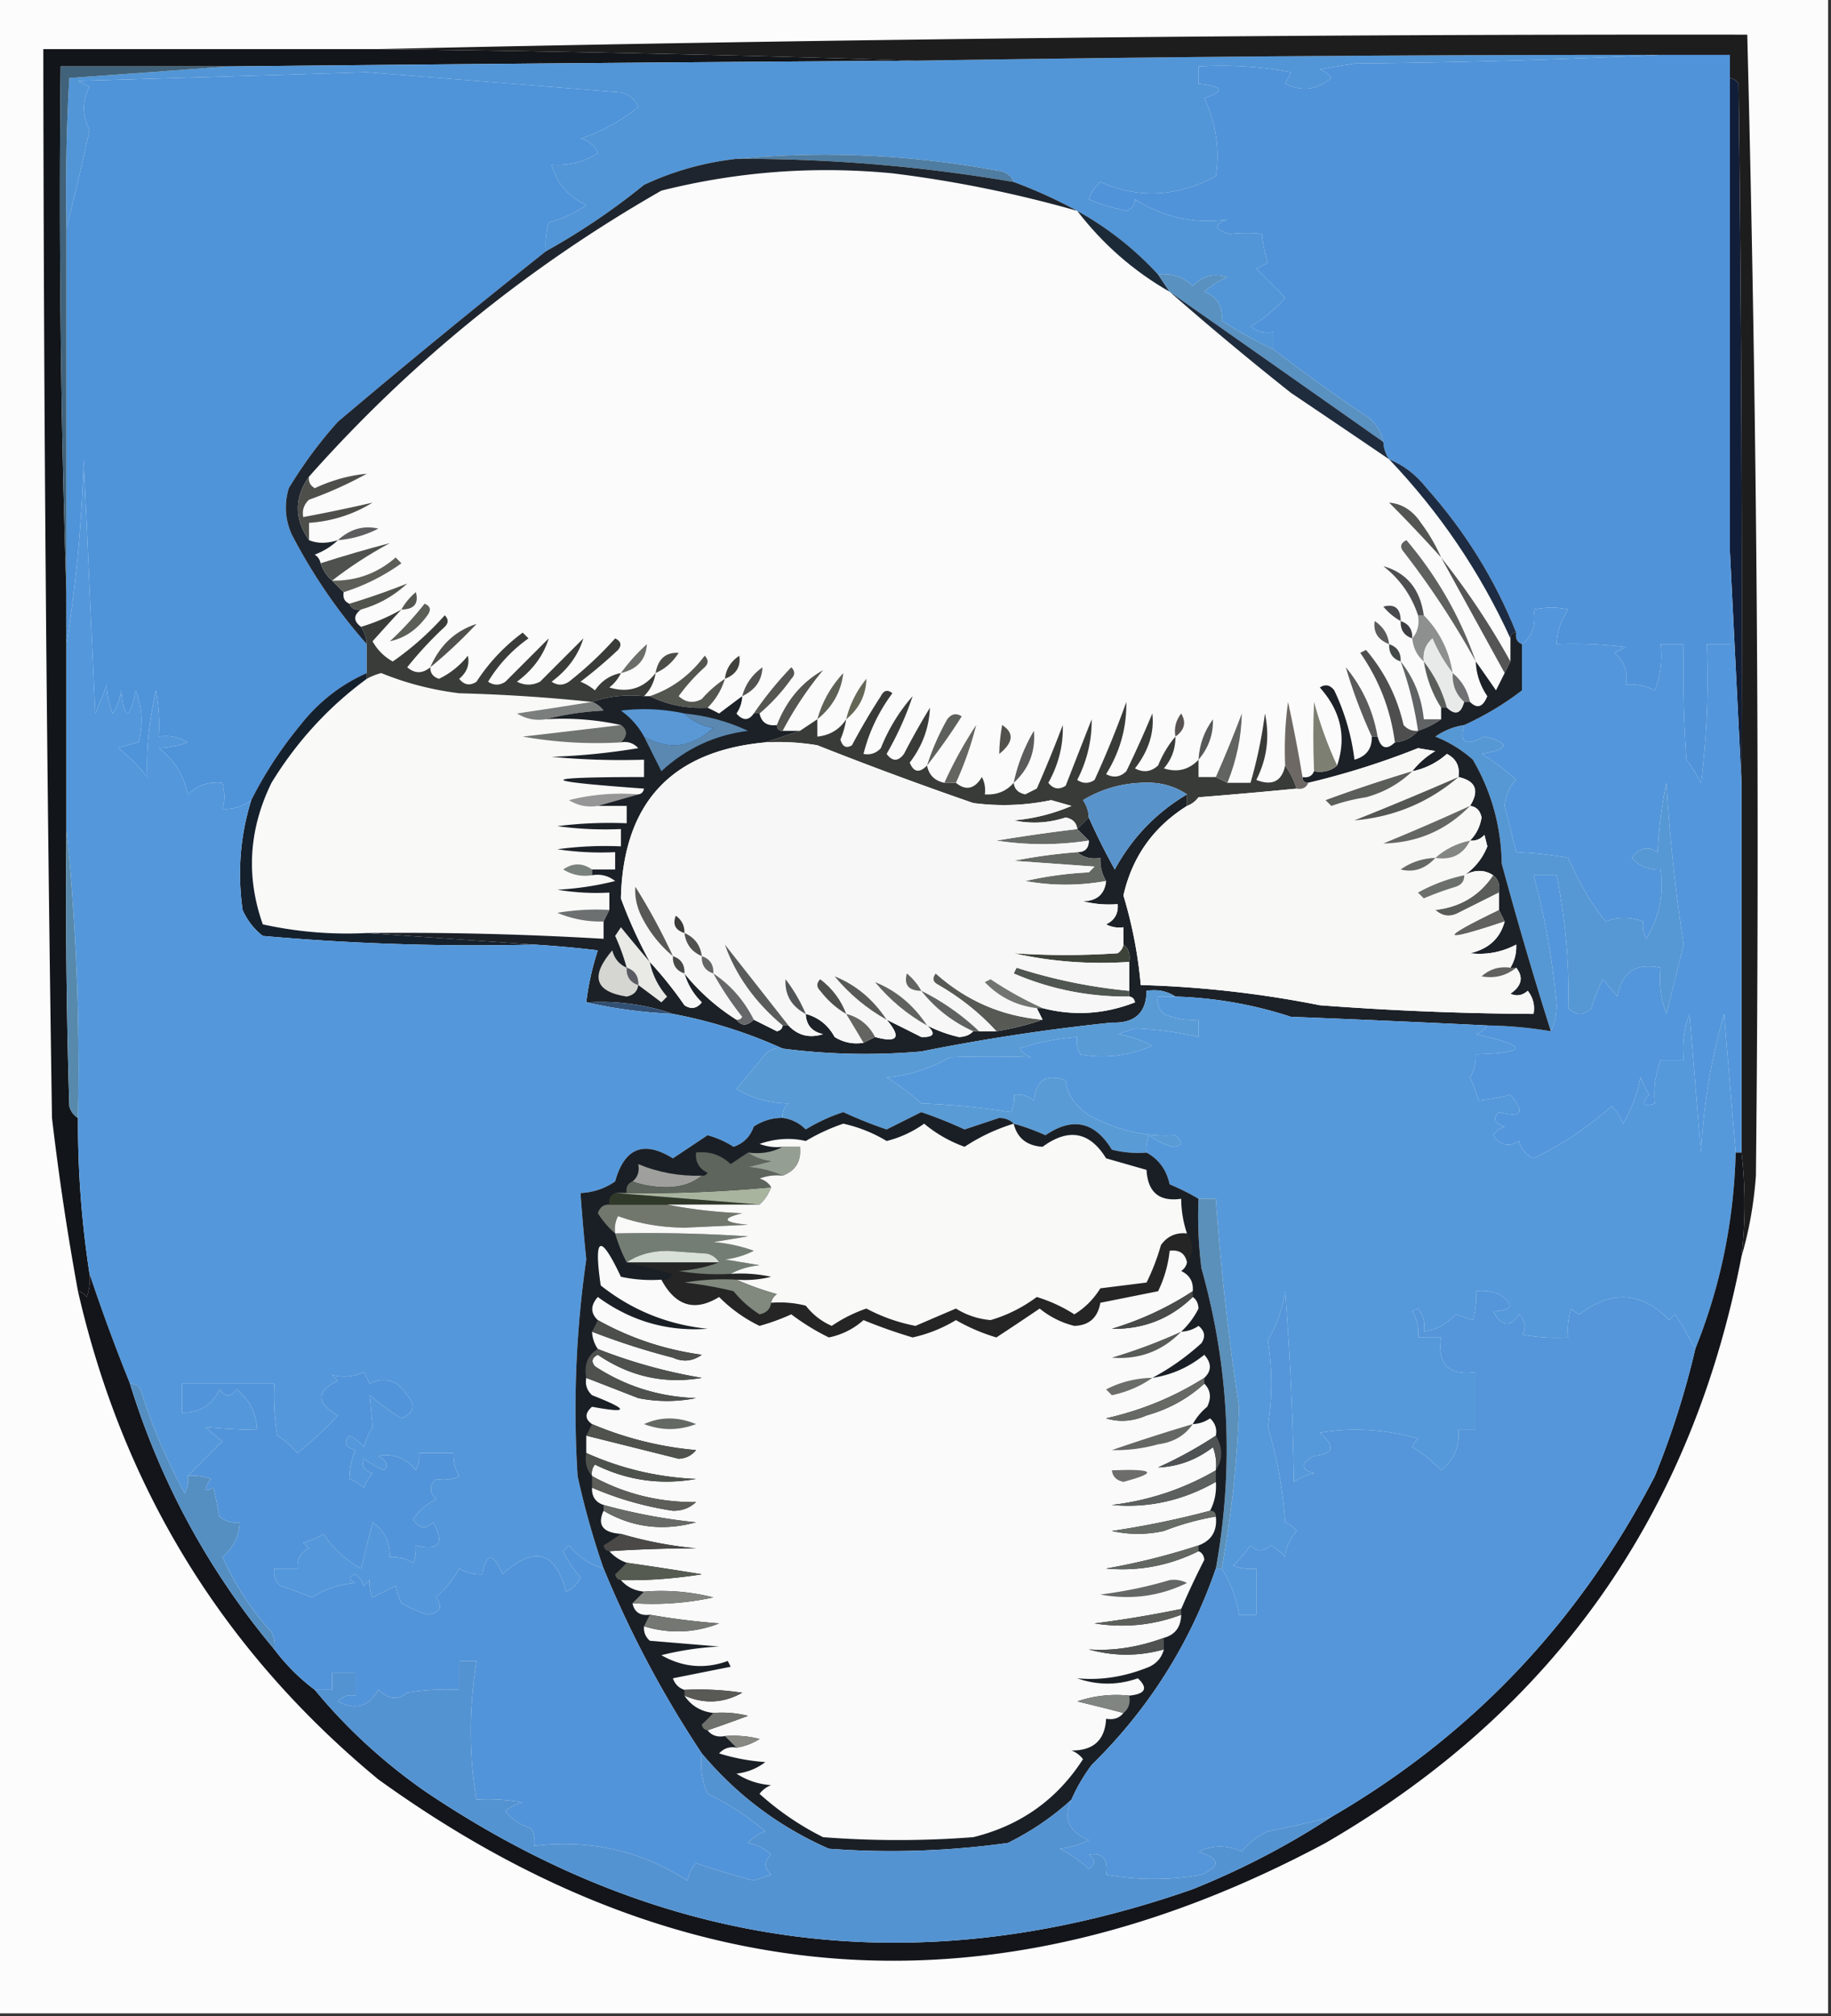 <svg xmlns="http://www.w3.org/2000/svg" width="317" height="349" style="shape-rendering:geometricPrecision;text-rendering:geometricPrecision;image-rendering:optimizeQuality;fill-rule:evenodd;clip-rule:evenodd"><rect width="100%" height="100%" fill="#333333" stroke="none"/><path style="opacity:1" fill="#fcfcfc" d="M-.5-.5h317v349H-.5V-.5z"/><path style="opacity:1" fill="#121519" d="M65.5 8.5c31.169.351 62.169 1.018 93 2-39.667.26-79.334.593-119 1h-29c-.332 30.505.002 60.838 1 91v41c-.167 16.003 0 32.003.5 48 .278.916.778 1.582 1.5 2a171.73 171.73 0 0 0 2 27 8.435 8.435 0 0 1-.5 4c-.383-.556-.883-.889-1.5-1a464.537 464.537 0 0 1-4.5-30 13165.22 13165.22 0 0 1-1.5-185h58z"/><path style="opacity:1" fill="#4f93d9" d="M94.5 43.5a1478.57 1478.57 0 0 0-36 29.5A75.4 75.4 0 0 0 50 84.5c-.818 2.727-.652 5.394.5 8 3.638 6.987 7.971 13.32 13 19v5c-4.511 1.997-8.345 4.997-11.5 9-3.37 4.098-6.203 8.431-8.5 13-1.552 1.122-3.218 1.622-5 1.5.466-1.299.466-2.799 0-4.5-2.321-.271-4.321.396-6 2-.665-3.338-2.332-6.005-5-8 1.782-.076 3.449-.409 5-1-1.545-.952-3.212-1.285-5-1a32.438 32.438 0 0 0-.5-8c-1.221 5.349-1.721 10.349-1.5 15a28.071 28.071 0 0 0-5-5 23.567 23.567 0 0 1 3.5-1c.821-3.054.655-6.054-.5-9-1.124 5.221-1.958 5.221-2.5 0a10.255 10.255 0 0 1-1.5 4c-.689-1.838-1.022-3.505-1-5l-2 5-2-44c-.347 11.032-1.347 21.698-3 32v-72a412.212 412.212 0 0 0 4-17c-1.288-2.534-1.288-5.034 0-7.5l-2-1c16.667-.48 33.334-.98 50-1.5l44 3.5c1.41.368 2.41 1.201 3 2.5-2.93 2.399-6.263 4.232-10 5.5 1.41.368 2.41 1.201 3 2.5-2.433 1.554-5.1 2.22-8 2 .87 3.21 2.87 5.544 6 7a20.84 20.84 0 0 1-6.5 3c-.493 1.634-.66 3.3-.5 5z"/><path style="opacity:1" fill="#5296d7" d="M287.5 9.5a1393.243 1393.243 0 0 1-53 1.5l-6 1a4.451 4.451 0 0 1 2 1.5c-2.43 2.071-5.097 2.404-8 1l1-2a64.873 64.873 0 0 0-16-1v3c4.347.442 4.68 1.275 1 2.5 2.057 4.366 2.723 8.866 2 13.5-6.718 3.597-13.384 3.93-20 1a7.292 7.292 0 0 0-2 3 39.138 39.138 0 0 0 6.5 2c1.011-.392 1.511-1.059 1.5-2 4.936 3.124 10.269 4.291 16 3.5-2.466.93-2.299 1.763.5 2.5a23.16 23.16 0 0 1 5.5 0c.11 1.598.443 3.265 1 5l-2 1 5 5a21.52 21.52 0 0 1-6 5c1.189.929 2.522 1.262 4 1v3a72.733 72.733 0 0 1-9-5c.256-2.412-.744-4.08-3-5a12.412 12.412 0 0 1 4-2.5c-2.309-.756-4.309-.256-6 1.5-1.673-1.586-3.673-2.253-6-2-4.112-4.453-8.778-8.12-14-11a83.196 83.196 0 0 0-11-5c-.47-1.194-1.47-1.86-3-2-15.076-2.753-30.076-3.42-45-2a50.525 50.525 0 0 0-16 4.5 118.017 118.017 0 0 1-17 11.5c-.16-1.7.007-3.366.5-5a20.84 20.84 0 0 0 6.5-3c-3.13-1.456-5.13-3.79-6-7 2.9.22 5.567-.446 8-2-.59-1.299-1.59-2.132-3-2.5 3.737-1.268 7.07-3.101 10-5.5-.59-1.299-1.59-2.132-3-2.5l-44-3.5c-16.666.52-33.333 1.02-50 1.5l2 1c-1.288 2.466-1.288 4.966 0 7.5a412.212 412.212 0 0 1-4 17c-.166-8.673 0-17.34.5-26 9.265-.655 18.432-1.321 27.5-2 39.666-.407 79.333-.74 119-1a7790.62 7790.62 0 0 1 129-1z"/><path style="opacity:1" fill="#4f7da1" d="M127.5 27.5c14.924-1.42 29.924-.753 45 2 1.53.14 2.53.806 3 2a276.922 276.922 0 0 0-48-4z"/><path style="opacity:1" fill="#fbfbfb" d="M186.5 36.5c4.44 5.778 9.773 10.445 16 14a551.716 551.716 0 0 0 21 17.5 4521.36 4521.36 0 0 1 17 11.5c8.757 9.194 15.757 19.527 21 31v4a131.273 131.273 0 0 0-12-18l11 20-1.5 3a315.024 315.024 0 0 0-3.5-5c.086 2.177.753 4.177 2 6-.757 1.904-1.757 2.237-3 1-.453-2.065-1.453-3.732-3-5-.627-3.92-2.293-7.253-5-10-.634-4.533-2.967-7.366-7-8.5 2.871 2.249 4.871 5.082 6 8.5.268 1.599-.066 2.932-1 4 .16 1.653.826 2.986 2 4 .48 2.943 1.48 5.61 3 8v2h-3c-.372-3.797-1.706-7.13-4-10a61.997 61.997 0 0 1 3 12c-.996.086-1.829-.248-2.5-1-1.112-4.891-3.279-9.225-6.5-13l-1 .5c3.261 4.687 5.261 9.853 6 15.5-1.447 1.385-2.447 1.052-3-1-.778-4.509-2.612-8.509-5.5-12a88.843 88.843 0 0 0 4.5 12c.05 2.09-.95 3.423-3 4a38.745 38.745 0 0 0-3.5-12c-.718-.951-1.551-1.117-2.5-.5 3.643 4.071 4.643 8.571 3 13.5-1.59-3.366-2.923-7.032-4-11-.17 3.818-.17 7.818 0 12-.342.838-1.008 1.172-2 1a265.506 265.506 0 0 0-2.5-13 60.931 60.931 0 0 0-.5 11c-.572 2.744-2.238 3.577-5 2.5 1.85-3.631 2.35-7.464 1.5-11.5a79.855 79.855 0 0 1-2.5 12h-4c1.575-3.879 2.408-7.879 2.5-12a215.178 215.178 0 0 1-4.5 11h-3v-3c-1.66 1.748-3.66 2.248-6 1.5 1.361-1.584 2.028-3.418 2-5.5-1.225 1.437-2.225 3.104-3 5-1.223 1.114-2.556 1.281-4 .5 2.374-3.057 3.374-6.224 3-9.5a193.843 193.843 0 0 1-4.5 10c-1.049 1.017-2.216 1.184-3.5.5 2.403-3.869 3.57-8.036 3.5-12.5a165.98 165.98 0 0 1-5.5 13.5c-1 .667-2 .667-3 0 1.709-3.336 2.543-6.836 2.5-10.5-1.505 3.85-3.005 7.683-4.5 11.5-1.135.749-2.135.583-3-.5 1.77-3.173 2.603-6.506 2.5-10a235.642 235.642 0 0 1-4.5 11l-2 1c-1.213-.247-1.88-.914-2-2-1.279 1.468-2.946 2.135-5 2a4.934 4.934 0 0 0-.5-3c-1.27 2.078-2.77 2.412-4.5 1 1.504-3.315 2.671-6.648 3.5-10a73.103 73.103 0 0 0-5.5 10c-1.69-.356-2.69-1.356-3-3-1.324 1.35-2.324 1.183-3-.5 2.192-2.867 3.359-6.034 3.5-9.5a133.323 133.323 0 0 0-4.5 8c-1 1.333-2 1.333-3 0 1.907-3.327 3.407-6.66 4.5-10a31 31 0 0 0-5.5 9c-.825.886-1.825 1.219-3 1 .95-3.801 2.617-7.301 5-10.5-.832-.688-1.498-.521-2 .5a107.8 107.8 0 0 0-5 8.5c-.983.591-1.65.257-2-1a14.093 14.093 0 0 0 1-3.5c-1.17 1.779-2.836 2.779-5 3v-3l-3 2h-3a60.75 60.75 0 0 1 7-10.5c-3.665 2.063-6.332 5.23-8 9.5-1.679.215-2.679-.452-3-2a32.859 32.859 0 0 0 5.5-6c.667-.667.667-1.333 0-2a61.457 61.457 0 0 0-6.5 8c-.886 1.276-1.886 1.276-3 0a5.576 5.576 0 0 0 1-3 514.367 514.367 0 0 0-4 3 43.836 43.836 0 0 0-2-1 11.743 11.743 0 0 0 3-5 19.552 19.552 0 0 0-4 3.5c-1.444.781-2.777.614-4-.5a31.84 31.84 0 0 1 4.5-5c.667-.667.667-1.333 0-2-2.531 3.388-5.698 5.721-9.5 7h-1c1.1-1.105 1.767-2.438 2-4-2.059 2.649-4.725 3.482-8 2.5.881-.708 1.547-1.542 2-2.5-1.871.359-3.371 1.359-4.5 3a9.454 9.454 0 0 0-2.5-1.5 80.499 80.499 0 0 0 6.5-5.5c.688-.832.521-1.498-.5-2a62.419 62.419 0 0 1-8 7.5c-1 .667-2 .667-3 0 2.774-2.064 4.607-4.564 5.5-7.5l-7.5 7.5c-1.333.667-2.667.667-4 0 2.774-2.064 4.607-4.564 5.5-7.5l-7.5 7.5c-1 .667-2 .667-3 0a25.041 25.041 0 0 1 7-7.5l-1-1a32.342 32.342 0 0 0-8 8.5c-1.135.749-2.135.583-3-.5 1.333-1.12 1.833-2.453 1.5-4-1.39 1.727-3.056 3.061-5 4-1.03-.336-1.53-1.003-1.5-2-1.358 1.126-2.692 1.126-4 0a64.253 64.253 0 0 1 6.5-7c.667-.667.667-1.333 0-2a50.822 50.822 0 0 1-9 8c-1.5-.833-2.667-2-3.5-3.5a494.814 494.814 0 0 1 5-5.5 32.897 32.897 0 0 1-7 3c-1.333-1-1.333-2 0-3 3.016-.843 5.683-2.343 8-4.5a124.566 124.566 0 0 1-10 3.5c-.838-.342-1.172-1.008-1-2a35.151 35.151 0 0 0 10-5l-1-1c-3.16 2.748-6.827 4.081-11 4 3.023-2.364 6.356-4.53 10-6.5-4 1.054-8 2.22-12 3.5-.11-.617-.444-1.117-1-1.5 1.566-.608 2.9-1.442 4-2.5-1.898.597-3.565.597-5 0v-3c3.974-.27 7.64-1.436 11-3.5a288.127 288.127 0 0 1-12 2.5c-.219-1.175.114-2.175 1-3a67.843 67.843 0 0 0 10-4.5c-3.051.29-6.051 1.123-9 2.5-.797-.457-1.13-1.124-1-2 17.578-19.803 37.912-36.303 61-49.5 13.136-3.301 26.469-4.301 40-3a209.385 209.385 0 0 1 32 6.5z"/><path style="opacity:1" fill="#40627a" d="M39.5 11.5c-9.068.679-18.235 1.345-27.5 2-.5 8.66-.666 17.327-.5 26v63a2070.813 2070.813 0 0 1-1-91h29z"/><path style="opacity:1" fill="#1e252e" d="M127.5 27.5a276.922 276.922 0 0 1 48 4 83.196 83.196 0 0 1 11 5 209.385 209.385 0 0 0-32-6.5c-13.531-1.301-26.864-.301-40 3-23.088 13.197-43.422 29.697-61 49.5-2.565 3.635-2.565 7.301 0 11 1.435.597 3.102.597 5 0-1.1 1.058-2.434 1.892-4 2.5.556.383.89.883 1 1.5.432 1.21 1.099 2.21 2 3l2 2c-.172.992.162 1.658 1 2 .342.838 1.008 1.172 2 1-1.333 1-1.333 2 0 3 .61.891.943 1.891 1 3-5.029-5.68-9.362-12.013-13-19-1.152-2.606-1.318-5.273-.5-8A75.4 75.4 0 0 1 58.5 73a1478.57 1478.57 0 0 1 36-29.5 118.017 118.017 0 0 0 17-11.5 50.525 50.525 0 0 1 16-4.5z"/><path style="opacity:1" fill="#5093d9" d="M287.5 9.5h12v102h-4a144.841 144.841 0 0 1-1 24 32.065 32.065 0 0 0-2.5-4c-.5-6.658-.666-13.325-.5-20h-4a16.873 16.873 0 0 1-1 8 9.108 9.108 0 0 0-5-1c.359-2.266-.308-4.099-2-5.5l2-1a72.367 72.367 0 0 0-12-.5c.086-2.177.753-4.177 2-6-1.826-.42-3.826-.42-6 0 .475 2.582-.192 4.582-2 6-.838-.342-1.172-1.008-1-2-3.68-9.196-8.847-17.53-15.5-25-1.777-2.29-3.944-3.957-6.5-5a5.727 5.727 0 0 1-1-3c-.359-1.871-1.359-3.371-3-4.5a301.227 301.227 0 0 1-16-11.5v-3c-1.478.262-2.811-.071-4-1a21.52 21.52 0 0 0 6-5l-5-5 2-1c-.557-1.735-.89-3.402-1-5a23.16 23.16 0 0 0-5.5 0c-2.799-.737-2.966-1.57-.5-2.5-5.731.791-11.064-.376-16-3.5.011.941-.489 1.608-1.5 2a39.138 39.138 0 0 1-6.5-2 7.292 7.292 0 0 1 2-3c6.616 2.93 13.282 2.597 20-1 .723-4.634.057-9.134-2-13.5 3.68-1.225 3.347-2.058-1-2.5v-3a64.873 64.873 0 0 1 16 1l-1 2c2.903 1.404 5.57 1.071 8-1a4.451 4.451 0 0 0-2-1.5l6-1c17.838-.168 35.505-.668 53-1.5z"/><path style="opacity:1" fill="#1c2a38" d="M186.5 36.5c5.222 2.88 9.888 6.547 14 11l2 3c-6.227-3.555-11.56-8.222-16-14z"/><path style="opacity:1" fill="#111e39" d="M299.5 13.5c.617.11 1.117.444 1.5 1 .5 40.332.667 80.665.5 121l-2-40v-82z"/><path style="opacity:1" fill="#5991c1" d="M200.5 47.5c2.327-.253 4.327.414 6 2 1.691-1.756 3.691-2.256 6-1.5a12.412 12.412 0 0 0-4 2.5c2.256.92 3.256 2.588 3 5a72.733 72.733 0 0 0 9 5 301.227 301.227 0 0 0 16 11.5c1.641 1.129 2.641 2.629 3 4.5a33321.894 33321.894 0 0 0-37-26l-2-3z"/><path style="opacity:1" fill="#1f2c3d" d="M202.5 50.5a33321.894 33321.894 0 0 1 37 26 5.727 5.727 0 0 0 1 3 4521.36 4521.36 0 0 0-17-11.5 551.716 551.716 0 0 1-21-17.5z"/><path style="opacity:1" fill="#1d1d1e" d="M301.5 217.5c.706-6.175.706-12.175 0-18v-64c.167-40.335 0-80.668-.5-121-.383-.556-.883-.89-1.5-1v-4h-12a7790.62 7790.62 0 0 0-129 1 4517.429 4517.429 0 0 0-93-2c78.829-1.76 157.829-2.593 237-2.5a5470.566 5470.566 0 0 1 1.5 197.5c-.354 4.889-1.187 9.556-2.5 14z"/><path style="opacity:1" fill="#535652" d="M249.5 96.5a258.457 258.457 0 0 0-9-9.5c2.245.195 4.078 1.362 5.5 3.5a30.126 30.126 0 0 1 3.5 6z"/><path style="opacity:1" fill="#4e4f4b" d="M53.5 93.5c-2.565-3.699-2.565-7.365 0-11-.13.876.203 1.543 1 2 2.949-1.377 5.949-2.21 9-2.5a67.843 67.843 0 0 1-10 4.5c-.886.825-1.219 1.825-1 3a288.127 288.127 0 0 0 12-2.5c-3.36 2.064-7.026 3.23-11 3.5v3z"/><path style="opacity:1" fill="#5d5d5f" d="M58.5 93.5c2.1-1.928 4.434-2.595 7-2a18.398 18.398 0 0 1-7 2z"/><path style="opacity:1" fill="#4e514e" d="M57.5 100.5c-.901-.79-1.568-1.79-2-3 4-1.28 8-2.446 12-3.5-3.644 1.97-6.977 4.136-10 6.5z"/><path style="opacity:1" fill="#5c5e57" d="m59.5 102.5-2-2c4.173.081 7.84-1.252 11-4l1 1a35.151 35.151 0 0 1-10 5z"/><path style="opacity:1" fill="#4e4f50" d="M246.5 106.5h-1c-1.129-3.418-3.129-6.251-6-8.5 4.033 1.134 6.366 3.967 7 8.5z"/><path style="opacity:1" fill="#1d2c42" d="M240.5 79.5c2.556 1.043 4.723 2.71 6.5 5 6.653 7.47 11.82 15.804 15.5 25-.667 0-1 .333-1 1-5.243-11.473-12.243-21.806-21-31z"/><path style="opacity:1" fill="#545554" d="M249.5 96.5a131.273 131.273 0 0 1 12 18l-1 2-11-20z"/><path style="opacity:1" fill="#50544c" d="M62.5 105.5c-.992.172-1.658-.162-2-1a124.566 124.566 0 0 0 10-3.5c-2.317 2.157-4.984 3.657-8 4.5z"/><path style="opacity:1" fill="#5f615f" d="M255.5 114.5a146.888 146.888 0 0 0-12.5-19c-.688-.832-.521-1.498.5-2 5.288 6.24 9.288 13.241 12 21z"/><path style="opacity:1" fill="#545750" d="M69.5 105.5a10.51 10.51 0 0 1 2.5-3c.52 1.989-.314 2.989-2.5 3z"/><path style="opacity:1" fill="#48494c" d="M242.5 107.5a10.515 10.515 0 0 1-3-2.5c1.989-.519 2.989.314 3 2.5z"/><path style="opacity:1" fill="#5c5f58" d="M73.5 104.5c1.025.397 1.192 1.063.5 2-1.74 2.454-3.907 3.954-6.5 4.5a54.547 54.547 0 0 0 6-6.5z"/><path style="opacity:1" fill="#5b5b5c" d="M240.5 111.5c-1.946-.754-2.779-2.088-2.5-4 1.481.971 2.315 2.304 2.5 4z"/><path style="opacity:1" fill="#3e3e42" d="M242.5 107.5c1.406.473 2.073 1.473 2 3-1.406-.473-2.073-1.473-2-3z"/><path style="opacity:1" fill="#8e8f8f" d="M245.5 106.5h1c2.707 2.747 4.373 6.08 5 10-1.392-1.773-2.559-3.773-3.5-6-1.188 1.063-1.688 2.397-1.5 4-1.174-1.014-1.84-2.347-2-4 .934-1.068 1.268-2.401 1-4z"/><path style="opacity:1" fill="#434947" d="M240.5 111.5c1.406.473 2.073 1.473 2 3-1.406-.473-2.073-1.473-2-3z"/><path style="opacity:1" fill="#e8eae9" d="M251.5 116.5c-.098 2.053.569 3.72 2 5-.553 2.052-1.553 2.385-3 1-.823-2.98-2.157-5.647-4-8-.188-1.603.312-2.937 1.5-4 .941 2.227 2.108 4.227 3.5 6z"/><path style="opacity:1" fill="#50514c" d="M74.5 115.5c1.631-3.804 4.298-6.304 8-7.5a84.022 84.022 0 0 1-8 7.5z"/><path style="opacity:1" fill="#4c4d49" d="M113.5 116.5c.426-2.458 1.759-3.624 4-3.5-1.032 1.627-2.366 2.793-4 3.5z"/><path style="opacity:1" fill="#6b6d69" d="M107.5 116.5a31.447 31.447 0 0 1 4.5-5c-.177 2.686-1.677 4.352-4.5 5z"/><path style="opacity:1" fill="#53554f" d="M125.5 117.5a11.743 11.743 0 0 1-3 5c-3.622.178-6.956-.489-10-2 3.802-1.279 6.969-3.612 9.5-7 .667.667.667 1.333 0 2a31.84 31.84 0 0 0-4.5 5c1.223 1.114 2.556 1.281 4 .5a19.552 19.552 0 0 1 4-3.5z"/><path style="opacity:1" fill="#4e4e4e" d="M245.5 126.5c-1.014 1.174-2.347 1.84-4 2-.739-5.647-2.739-10.813-6-15.5l1-.5c3.221 3.775 5.388 8.109 6.5 13 .671.752 1.504 1.086 2.5 1z"/><path style="opacity:1" fill="#40403c" d="M125.5 117.5c.185-1.696 1.019-3.029 2.5-4 .279 1.912-.554 3.246-2.5 4z"/><path style="opacity:1" fill="#f9f9f8" d="M102.5 121.5c-4.184.666-8.518 1.333-13 2 1.545.952 3.212 1.285 5 1a46.807 46.807 0 0 1 13 1c-5.514.667-11.18 1.333-17 2a73.133 73.133 0 0 0 17 1c1.175-.219 2.175.114 3 1a114.67 114.67 0 0 1-15 1.5c5.323.499 10.656.666 16 .5v3c-18.62.005-18.62.672 0 2-.124.607-.457.94-1 1a36.875 36.875 0 0 0-12 1c1.545.952 3.212 1.285 5 1h5v3a72.367 72.367 0 0 0-12 .5c3.652.499 7.318.665 11 .5v3a60.931 60.931 0 0 0-11 .5c3.317.498 6.65.665 10 .5v3h-4c-1.666-1.166-3.333-1.166-5 0 1.545.952 3.212 1.285 5 1 1.478-.262 2.811.071 4 1a52.143 52.143 0 0 1-10 1.5c2.982.498 5.982.665 9 .5v3a40.913 40.913 0 0 0-9 .5 18.99 18.99 0 0 0 8 1.5v3a585.729 585.729 0 0 0-41-1 67.63 67.63 0 0 1-18-1.5c-2.931-8.268-2.431-16.435 1.5-24.5 4.38-7.146 9.88-13.146 16.5-18a11.114 11.114 0 0 1 2.5-1c4.28 1.747 8.78 2.914 13.5 3.5a289.96 289.96 0 0 1 23 1.5z"/><path style="opacity:1" fill="#525351" d="M128.5 120.5c.531-2.044 1.698-3.711 3.5-5-.077 2.272-1.243 3.938-3.5 5z"/><path style="opacity:1" fill="#393c38" d="M69.5 105.5a494.814 494.814 0 0 0-5 5.5c.833 1.5 2 2.667 3.5 3.5a50.822 50.822 0 0 0 9-8c.667.667.667 1.333 0 2a64.253 64.253 0 0 0-6.5 7c1.308 1.126 2.642 1.126 4 0-.03.997.47 1.664 1.5 2 1.944-.939 3.61-2.273 5-4 .333 1.547-.167 2.88-1.5 4 .865 1.083 1.865 1.249 3 .5a32.342 32.342 0 0 1 8-8.5l1 1a25.041 25.041 0 0 0-7 7.5c1 .667 2 .667 3 0l7.5-7.5c-.893 2.936-2.726 5.436-5.5 7.5 1.333.667 2.667.667 4 0l7.5-7.5c-.893 2.936-2.726 5.436-5.5 7.5 1 .667 2 .667 3 0a62.419 62.419 0 0 0 8-7.5c1.021.502 1.188 1.168.5 2a80.499 80.499 0 0 1-6.5 5.5c.916.374 1.75.874 2.5 1.5 1.129-1.641 2.629-2.641 4.5-3-.453.958-1.119 1.792-2 2.5 3.275.982 5.941.149 8-2.5-.233 1.562-.9 2.895-2 4-3.213-.31-6.213.023-9 1a289.96 289.96 0 0 0-23-1.5c-4.72-.586-9.22-1.753-13.5-3.5-.902.243-1.735.577-2.5 1v-6a5.728 5.728 0 0 0-1-3 32.897 32.897 0 0 0 7-3z"/><path style="opacity:1" fill="#555652" d="M131.5 123.5h-1a61.457 61.457 0 0 1 6.5-8c.667.667.667 1.333 0 2a32.859 32.859 0 0 1-5.5 6z"/><path style="opacity:1" fill="#707173" d="M251.5 116.5c1.547 1.268 2.547 2.935 3 5h-1c-1.431-1.28-2.098-2.947-2-5z"/><path style="opacity:1" fill="#545550" d="M135.5 126.5c-.667 0-1-.333-1-1 1.668-4.27 4.335-7.437 8-9.5a60.75 60.75 0 0 0-7 10.5z"/><path style="opacity:1" fill="#5d6055" d="M141.5 124.5c.843-3.016 2.343-5.683 4.5-8-.375 3.23-1.875 5.897-4.5 8z"/><path style="opacity:1" fill="#656756" d="M146.5 124.5a17.341 17.341 0 0 1 3.5-7c-.085 2.836-1.251 5.169-3.5 7z"/><path style="opacity:1" fill="#595e5b" d="M246.5 114.5c1.843 2.353 3.177 5.02 4 8h-1c-1.52-2.39-2.52-5.057-3-8z"/><path style="opacity:1" fill="#7a7e7d" d="M102.5 121.5c.789.283 1.456.783 2 1.5-3.525.179-6.859.679-10 1.5-1.788.285-3.455-.048-5-1 4.482-.667 8.816-1.334 13-2z"/><path style="opacity:1" fill="#595a59" d="M238.5 127.5h-1a88.843 88.843 0 0 1-4.5-12c2.888 3.491 4.722 7.491 5.5 12z"/><path style="opacity:1" fill="#606364" d="M242.5 114.5c2.294 2.87 3.628 6.203 4 10h3c-1.171.845-2.505 1.511-4 2a61.997 61.997 0 0 0-3-12z"/><path style="opacity:1" fill="#6f7470" d="M107.5 125.5c1.125.848 1.125 1.848 0 3a73.133 73.133 0 0 1-17-1c5.82-.667 11.486-1.333 17-2z"/><path style="opacity:1" fill="#393b39" d="M160.5 132.5c.31 1.644 1.31 2.644 3 3h2c1.73 1.412 3.23 1.078 4.5-1 .483.948.649 1.948.5 3 2.054.135 3.721-.532 5-2 .12 1.086.787 1.753 2 2l2-1c1.61-3.672 3.11-7.338 4.5-11 .103 3.494-.73 6.827-2.5 10 .865 1.083 1.865 1.249 3 .5 1.495-3.817 2.995-7.65 4.5-11.5.043 3.664-.791 7.164-2.5 10.5 1 .667 2 .667 3 0a165.98 165.98 0 0 0 5.5-13.5c.07 4.464-1.097 8.631-3.5 12.5 1.284.684 2.451.517 3.5-.5a193.843 193.843 0 0 0 4.5-10c.374 3.276-.626 6.443-3 9.5 1.444.781 2.777.614 4-.5.775-1.896 1.775-3.563 3-5 .028 2.082-.639 3.916-2 5.5 2.34.748 4.34.248 6-1.5v3h3l2 1h4a79.855 79.855 0 0 0 2.5-12c.85 4.036.35 7.869-1.5 11.5 2.762 1.077 4.428.244 5-2.5.845 1.171 1.511 2.505 2 4a867.925 867.925 0 0 1-17 1.5c-.544.717-1.211 1.217-2 1.5v-2c-2.307-1.547-4.973-2.213-8-2-3.598.154-6.931 1.154-10 3a5.576 5.576 0 0 1 1 3l-2 2c-.12-1.086-.787-1.753-2-2-2.964.972-5.964 1.138-9 .5a32.308 32.308 0 0 0 10-2.5l-3.5-1a40.01 40.01 0 0 1-13.5.5 651.753 651.753 0 0 1-27-10 40.914 40.914 0 0 0-9-.5l6-2 3-2v3c2.164-.221 3.83-1.221 5-3a14.093 14.093 0 0 1-1 3.5c.35 1.257 1.017 1.591 2 1a107.8 107.8 0 0 1 5-8.5c.502-1.021 1.168-1.188 2-.5-2.383 3.199-4.05 6.699-5 10.5 1.175.219 2.175-.114 3-1a31 31 0 0 1 5.5-9c-1.093 3.34-2.593 6.673-4.5 10 1 1.333 2 1.333 3 0a133.323 133.323 0 0 1 4.5-8c-.141 3.466-1.308 6.633-3.5 9.5.676 1.683 1.676 1.85 3 .5z"/><path style="opacity:1" fill="#959695" d="m110.5 137.5-7 2c-1.788.285-3.455-.048-5-1a36.875 36.875 0 0 1 12-1z"/><path style="opacity:1" fill="#5396db" d="m299.5 95.5 2 40v64h-1a7413.446 7413.446 0 0 1-2-24c-2.259 7.755-3.592 15.755-4 24l-2-24a16.873 16.873 0 0 0-1 8h-4c-.938 2.589-1.271 5.089-1 7.5-2.086.627-2.419.127-1-1.5l-1.5-3a24.569 24.569 0 0 1-3 8 7.293 7.293 0 0 0-2-3 59.725 59.725 0 0 1-13.5 9c-1.299-.59-2.132-1.59-2.5-3-1.68 1.103-3.18.77-4.5-1a4.457 4.457 0 0 1 2-1.5c-1.771-.535-2.104-1.369-1-2.5 3.938 1.067 4.604.067 2-3a49.863 49.863 0 0 1-5.5 1 28.931 28.931 0 0 0-1.5-4 6.846 6.846 0 0 0 1-4c9.144-.289 9.144-1.456 0-3.5.916-.278 1.582-.778 2-1.5 3.698.052 7.365.386 11 1 .658-1.293.992-2.793 1-4.5-.683-7.746-2.016-15.246-4-22.5h4c1.546 7.758 2.213 15.425 2 23 1.333 1.333 2.667 1.333 4 0a29.825 29.825 0 0 1 2-5l2.5 3c.743-4.236 3.243-5.903 7.5-5a16.873 16.873 0 0 0 1 8l3-12a297.914 297.914 0 0 1-3-28 74.086 74.086 0 0 0-1.5 12c-1.68-1.103-3.18-.77-4.5 1 1.35 1.45 3.016 2.117 5 2 .577 4.369-.257 8.369-2.5 12a4.934 4.934 0 0 1-.5-3c-2.252-.833-4.419-.833-6.5 0-2.393-2.888-4.559-6.555-6.5-11a61.03 61.03 0 0 0-9-1 702.66 702.66 0 0 0-2-8c.149-1.82.816-3.32 2-4.5a39.447 39.447 0 0 0-6-4.5c4.85-.868 5.017-1.868.5-3-3.236 1.732-4.403 1.065-3.5-2 3.631-1.658 6.964-3.658 10-6v-8c1.808-1.418 2.475-3.418 2-6 2.174-.42 4.174-.42 6 0-1.247 1.823-1.914 3.823-2 6a72.367 72.367 0 0 1 12 .5l-2 1c1.692 1.401 2.359 3.234 2 5.5a9.108 9.108 0 0 1 5 1 16.873 16.873 0 0 0 1-8h4c-.166 6.675 0 13.342.5 20a32.065 32.065 0 0 1 2.5 4 144.841 144.841 0 0 0 1-24h4v-16z"/><path style="opacity:1" fill="#79827c" d="M102.5 150.5v1c-1.788.285-3.455-.048-5-1 1.667-1.166 3.334-1.166 5 0z"/><path style="opacity:1" fill="#6d7071" d="m105.5 157.5-1 2a18.99 18.99 0 0 1-8-1.5 40.913 40.913 0 0 1 9-.5z"/><path style="opacity:1" fill="#15202d" d="M63.5 116.5v1c-6.62 4.854-12.12 10.854-16.5 18-3.931 8.065-4.431 16.232-1.5 24.5a67.63 67.63 0 0 0 18 1.5l29 2a417.8 417.8 0 0 1-47-1.5 11.529 11.529 0 0 1-3.5-4.5c-.918-6.491-.418-12.825 1.5-19 2.297-4.569 5.13-8.902 8.5-13 3.155-4.003 6.989-7.003 11.5-9z"/><path style="opacity:1" fill="#5698d4" d="M253.5 125.5c-.903 3.065.264 3.732 3.5 2 4.517 1.132 4.35 2.132-.5 3a39.447 39.447 0 0 1 6 4.5c-1.184 1.18-1.851 2.68-2 4.5a702.66 702.66 0 0 1 2 8 61.03 61.03 0 0 1 9 1c1.941 4.445 4.107 8.112 6.5 11 2.081-.833 4.248-.833 6.5 0a4.934 4.934 0 0 0 .5 3c2.243-3.631 3.077-7.631 2.5-12-1.984.117-3.65-.55-5-2 1.32-1.77 2.82-2.103 4.5-1a74.086 74.086 0 0 1 1.5-12c.56 9.393 1.56 18.727 3 28l-3 12a16.873 16.873 0 0 1-1-8c-4.257-.903-6.757.764-7.5 5l-2.5-3a29.825 29.825 0 0 0-2 5c-1.333 1.333-2.667 1.333-4 0 .213-7.575-.454-15.242-2-23h-4c1.984 7.254 3.317 14.754 4 22.5-.008 1.707-.342 3.207-1 4.5a716.425 716.425 0 0 1-8.5-29c-.119-6.48-1.785-12.48-5-18a21.733 21.733 0 0 0-6.5-4 11.637 11.637 0 0 1 5-2z"/><path style="opacity:1" fill="#1c2127" d="M262.5 109.5c-.172.992.162 1.658 1 2v8c-3.036 2.342-6.369 4.342-10 6a11.637 11.637 0 0 0-5 2 21.733 21.733 0 0 1 6.5 4c3.215 5.52 4.881 11.52 5 18a716.425 716.425 0 0 0 8.5 29 72.032 72.032 0 0 0-11-1 3495.06 3495.06 0 0 0-34-1.5 70.912 70.912 0 0 0-20-3.5c-1.419-.951-3.085-1.284-5-1-.034 3.809-2.034 5.643-6 5.5a354.368 354.368 0 0 0-33 5c-8.028.698-16.028.532-24-.5a83.22 83.22 0 0 0-19-6c-4.734-1.645-9.734-2.311-15-2a46.86 46.86 0 0 1 2-9 185.476 185.476 0 0 0-11-1l-29-2c13.683-.145 27.35.188 41 1v-3l1-2v-3a40.913 40.913 0 0 1-9-.5 52.143 52.143 0 0 0 10-1.5c-1.189-.929-2.522-1.262-4-1v-1h4v-3a50.464 50.464 0 0 1-10-.5 60.931 60.931 0 0 1 11-.5v-3a60.931 60.931 0 0 1-11-.5 72.367 72.367 0 0 1 12-.5v-3h-5l7-2c.543-.06.876-.393 1-1-18.62-1.328-18.62-1.995 0-2v-3a128.507 128.507 0 0 1-16-.5 114.67 114.67 0 0 0 15-1.5c-.825-.886-1.825-1.219-3-1 1.125-1.152 1.125-2.152 0-3a46.807 46.807 0 0 0-13-1c3.141-.821 6.475-1.321 10-1.5-.544-.717-1.211-1.217-2-1.5 2.787-.977 5.787-1.31 9-1h1c3.044 1.511 6.378 2.178 10 2 .65.304 1.317.637 2 1a514.367 514.367 0 0 1 4-3 5.576 5.576 0 0 1-1 3c1.114 1.276 2.114 1.276 3 0h1c.321 1.548 1.321 2.215 3 2 0 .667.333 1 1 1h3l-6 2c-16.277 1.508-24.61 10.508-25 27a82.559 82.559 0 0 0 5 11 68.826 68.826 0 0 1 6 7.5c1.135.749 2.135.583 3-.5-1.452-1.44-2.452-3.106-3-5a36.42 36.42 0 0 0 9 8c.848 1.125 1.848 1.125 3 0l4 2c.607-.124.94-.457 1-1h1c1.66 1.748 3.66 2.248 6 1.5-1.926-.422-2.926-1.589-3-3.5 2.223.614 3.889 1.948 5 4 1.545.952 3.212 1.285 5 1l2-1c3.938 1.067 4.604.067 2-3 1.989.981 3.989 1.981 6 3 2.221.061 2.554-.605 1-2a24.3 24.3 0 0 0 5.5 2c1.07-.028 1.903-.361 2.5-1h4c2.83-.463 5.497-1.129 8-2l-1-2h1c5.391 1.396 10.724 1.063 16-1-.124-.607-.457-.94-1-1v-6c.237-1.291-.096-2.291-1-3v-3a4.934 4.934 0 0 1-3-.5c1.473-.71 2.14-1.876 2-3.5a18.453 18.453 0 0 1-6-.5c2.41-.057 3.744-1.224 4-3.5-.734-1.208-1.067-2.541-1-4-1.599.268-2.932-.066-4-1 1.333 0 2-.667 2-2l-2-2 2-2c1.35 3.033 2.85 6.033 4.5 9 2.997-5.496 7.163-9.829 12.5-13v2c-5.819 3.651-9.486 8.817-11 15.5a77.338 77.338 0 0 1 3 15.5 185.273 185.273 0 0 1 31 3.5 527.64 527.64 0 0 0 37 1.5c.262-1.478-.071-2.811-1-4-.951.826-1.951.992-3 .5 1.966-1.347 2.299-2.847 1-4.5h-1c.734-1.208 1.067-2.541 1-4-2.501 1.326-5.168 1.826-8 1.5 3.211-.732 5.211-2.566 6-5.5l-1-2v-3c.237-1.291-.096-2.291-1-3-1.499-.994-3.166-.994-5 0a10.677 10.677 0 0 0 4-5l-.5-2c-.671.752-1.504 1.086-2.5 1 1.082-1.094 1.748-2.427 2-4-.247-1.213-.914-1.88-2-2 1.67-2.663 1.003-4.33-2-5 .278-1.846-.389-3.18-2-4a12.805 12.805 0 0 1-6 3c1.074-1.385 2.407-2.551 4-3.5l-3-.5a135.067 135.067 0 0 1-19 6c-.667 0-1-.333-1-1 .992.172 1.658-.162 2-1 1.599.268 2.932-.066 4-1 1.643-4.929.643-9.429-3-13.5.949-.617 1.782-.451 2.5.5a38.745 38.745 0 0 1 3.5 12c2.05-.577 3.05-1.91 3-4h1c.553 2.052 1.553 2.385 3 1 1.653-.16 2.986-.826 4-2 1.495-.489 2.829-1.155 4-2v-2h1c1.447 1.385 2.447 1.052 3-1h1c1.243 1.237 2.243.904 3-1-1.247-1.823-1.914-3.823-2-6 1.144 1.6 2.311 3.267 3.5 5l1.5-3 1-2v-4c0-.667.333-1 1-1z"/><path style="opacity:1" fill="#505651" d="M195.5 171.5v1c-6.97.073-13.637-1.261-20-4l.5-1a91.113 91.113 0 0 0 19.5 4z"/><path style="opacity:1" fill="#575955" d="M180.5 176.5c-2.503.871-5.17 1.537-8 2-2.828-3.108-6.162-5.775-10-8-1.021-.502-1.188-1.168-.5-2 5.303 4.736 11.469 7.403 18.5 8z"/><path style="opacity:1" fill="#5b5b63" d="M108.5 167.5c1.406.473 2.073 1.473 2 3-1.406-.473-2.073-1.473-2-3z"/><path style="opacity:1" fill="#d5d5d2" d="M108.5 167.5c-.073 1.527.594 2.527 2 3-.12 1.086-.787 1.753-2 2-5.514-.845-6.348-3.512-2.5-8 .377 1.442 1.21 2.442 2.5 3z"/><path style="opacity:1" fill="#3e433a" d="M194.5 163.5c.904.709 1.237 1.709 1 3-6.845.458-13.512-.042-20-1.5 5.972.406 11.972.406 18 0 .556-.383.889-.883 1-1.5z"/><path style="opacity:1" fill="#e9eae6" d="M112.5 166.5a12.805 12.805 0 0 0 3 6l-1 1a514.367 514.367 0 0 0-4-3c.073-1.527-.594-2.527-2-3a36.87 36.87 0 0 0-2-5.5l1-1.5a325.386 325.386 0 0 0 5 6z"/><path style="opacity:1" fill="#616260" d="m259.5 157.5 1 2c-11.242 3.761-11.576 3.095-1-2z"/><path style="opacity:1" fill="#5a5c5a" d="M258.5 151.5c.904.709 1.237 1.709 1 3l-7 3.5c-1.444.781-2.777.614-4-.5 4.318-.487 7.651-2.487 10-6z"/><path style="opacity:1" fill="#646963" d="M186.5 147.5c1.068.934 2.401 1.268 4 1-.067 1.459.266 2.792 1 4-4.699.841-9.366.841-14 0a62.744 62.744 0 0 1 11-1.5l1-1-14-1a93.497 93.497 0 0 1 11-1.5z"/><path style="opacity:1" fill="#686c69" d="m186.5 143.5 2 2a52.277 52.277 0 0 1-16 0 308.146 308.146 0 0 1 14-2z"/><path style="opacity:1" fill="#5893cc" d="M205.5 137.5c-5.337 3.171-9.503 7.504-12.5 13a113.367 113.367 0 0 1-4.5-9 5.576 5.576 0 0 0-1-3c3.069-1.846 6.402-2.846 10-3 3.027-.213 5.693.453 8 2z"/><path style="opacity:1" fill="#f8f8f7" d="M244.5 133.5a12.805 12.805 0 0 0 6-3c1.611.82 2.278 2.154 2 4 3.003.67 3.67 2.337 2 5 1.086.12 1.753.787 2 2-.252 1.573-.918 2.906-2 4 .996.086 1.829-.248 2.5-1l.5 2a10.677 10.677 0 0 1-4 5c1.834-.994 3.501-.994 5 0-2.349 3.513-5.682 5.513-10 6 1.223 1.114 2.556 1.281 4 .5l7-3.5v3c-10.576 5.095-10.242 5.761 1 2-.789 2.934-2.789 4.768-6 5.5 2.832.326 5.499-.174 8-1.5.067 1.459-.266 2.792-1 4-1.929-.269-3.595.231-5 1.5 2.275.405 4.275-.095 6-1.5 1.299 1.653.966 3.153-1 4.5 1.049.492 2.049.326 3-.5.929 1.189 1.262 2.522 1 4a527.64 527.64 0 0 1-37-1.5 185.273 185.273 0 0 0-31-3.5 77.338 77.338 0 0 0-3-15.5c1.514-6.683 5.181-11.849 11-15.5.789-.283 1.456-.783 2-1.5 5.68-.445 11.346-.945 17-1.5.992.172 1.658-.162 2-1a135.067 135.067 0 0 0 19-6l3 .5c-1.593.949-2.926 2.115-4 3.5z"/><path style="opacity:1" fill="#61625f" d="M261.5 167.5h1c-1.725 1.405-3.725 1.905-6 1.5 1.405-1.269 3.071-1.769 5-1.5z"/><path style="opacity:1" fill="#6c706c" d="M253.5 151.5c.03.997-.47 1.664-1.5 2a54.031 54.031 0 0 0-5.5 2l-1-1a29.042 29.042 0 0 1 8-3z"/><path style="opacity:1" fill="#676966" d="M248.5 148.5c-1.753 1.899-3.753 2.565-6 2a10.776 10.776 0 0 1 6-2z"/><path style="opacity:1" fill="#848683" d="M254.5 145.5c-1.18 2.413-3.18 3.413-6 3 1.681-1.508 3.681-2.508 6-3z"/><path style="opacity:1" fill="#646663" d="M254.5 139.5c-4.101 4.202-9.101 6.368-15 6.5a405.698 405.698 0 0 0 15-6.5z"/><path style="opacity:1" fill="#5c5e5a" d="M244.5 133.5c-2.2 2.14-4.867 3.64-8 4.5a32.444 32.444 0 0 0-6 1.5l-1-1a262.793 262.793 0 0 1 15-5z"/><path style="opacity:1" fill="#535653" d="M252.5 134.5c-5.158 4.409-11.158 6.909-18 7.5a619.026 619.026 0 0 0 18-7.5z"/><path style="opacity:1" fill="#5c5b5c" d="M175.5 135.5a29.749 29.749 0 0 1 3.5-9c.301 3.601-.866 6.601-3.5 9z"/><path style="opacity:1" fill="#646560" d="M165.5 135.5h-2a73.103 73.103 0 0 1 5.5-10c-.829 3.352-1.996 6.685-3.5 10z"/><path style="opacity:1" fill="#5b88b1" d="M118.5 123.5c3.852.37 7.519 1.37 11 3-5.787.748-10.787 3.081-15 7l-3-6c4.234 2.421 8.234 1.921 12-1.5-1.991-.374-3.658-1.207-5-2.5z"/><path style="opacity:1" fill="#5d5f5a" d="M160.5 132.5a42.302 42.302 0 0 1 3.5-8c.718-.951 1.551-1.117 2.5-.5a105.185 105.185 0 0 1-6 8.5z"/><path style="opacity:1" fill="#f6f7f6" d="M132.5 128.5a40.914 40.914 0 0 1 9 .5 651.753 651.753 0 0 0 27 10c4.52.599 9.02.432 13.5-.5l3.5 1a32.308 32.308 0 0 1-10 2.5c3.036.638 6.036.472 9-.5 1.213.247 1.88.914 2 2a308.146 308.146 0 0 0-14 2 52.277 52.277 0 0 0 16 0c0 1.333-.667 2-2 2a93.497 93.497 0 0 0-11 1.5l14 1-1 1a62.744 62.744 0 0 0-11 1.5c4.634.841 9.301.841 14 0-.256 2.276-1.59 3.443-4 3.5 1.973.495 3.973.662 6 .5.14 1.624-.527 2.79-2 3.5a4.934 4.934 0 0 0 3 .5v3c-.111.617-.444 1.117-1 1.5-6.028.406-12.028.406-18 0 6.488 1.458 13.155 1.958 20 1.5v5a91.113 91.113 0 0 1-19.5-4l-.5 1c6.363 2.739 13.03 4.073 20 4 .543.06.876.393 1 1-5.276 2.063-10.609 2.396-16 1a60.841 60.841 0 0 1-9-5l-1 .5c2.476 2.571 5.476 4.071 9 4.5l1 2c-7.031-.597-13.197-3.264-18.5-8-.688.832-.521 1.498.5 2 3.838 2.225 7.172 4.892 10 8h-3a41.166 41.166 0 0 0-10-7c2.418 3.047 5.418 5.38 9 7-.597.639-1.43.972-2.5 1a24.3 24.3 0 0 1-5.5-2c1.554 1.395 1.221 2.061-1 2a621.124 621.124 0 0 0-6-3c2.604 3.067 1.938 4.067-2 3-1.085-2.087-2.751-3.42-5-4a400.493 400.493 0 0 1 3 5c-1.788.285-3.455-.048-5-1-1.111-2.052-2.777-3.386-5-4 .074 1.911 1.074 3.078 3 3.5-2.34.748-4.34.248-6-1.5-3.674-4.672-7.34-9.339-11-14 1.857 5.274 5.191 9.941 10 14-.06.543-.393.876-1 1l-4-2c-1.669-3.33-4.002-5.997-7-8a54.223 54.223 0 0 0 5 7.5c-.228.399-.562.565-1 .5a36.42 36.42 0 0 1-9-8c.548 1.894 1.548 3.56 3 5-.865 1.083-1.865 1.249-3 .5a68.826 68.826 0 0 0-6-7.5 82.559 82.559 0 0 1-5-11c.39-16.492 8.723-25.492 25-27z"/><path style="opacity:1" fill="#4d4f4d" d="M146.5 175.5c-1.693-.975-3.193-2.308-4.5-4-.667-.667-.667-1.333 0-2 2.102 1.595 3.602 3.595 4.5 6z"/><path style="opacity:1" fill="#585b59" d="M136.5 177.5h-1c-4.809-4.059-8.143-8.726-10-14 3.66 4.661 7.326 9.328 11 14z"/><path style="opacity:1" fill="#616360" d="M159.5 171.5c-2.186-.011-3.019-1.011-2.5-3a10.515 10.515 0 0 1 2.5 3z"/><path style="opacity:1" fill="#646665" d="M121.5 165.5c1.406.473 2.073 1.473 2 3-1.406-.473-2.073-1.473-2-3z"/><path style="opacity:1" fill="#474947" d="M116.5 165.5c1.406.473 2.073 1.473 2 3-1.406-.473-2.073-1.473-2-3z"/><path style="opacity:1" fill="#51514f" d="M118.5 161.5c1.762.762 2.762 2.096 3 4-1.762-.762-2.762-2.096-3-4z"/><path style="opacity:1" fill="#3b3b39" d="M118.5 161.5c-1.585-.502-2.085-1.502-1.5-3 1.039.744 1.539 1.744 1.5 3z"/><path style="opacity:1" fill="#585956" d="M116.5 165.5c-2.296-1.901-4.129-4.234-5.5-7-.788-1.665-1.122-3.331-1-5a105.047 105.047 0 0 1 6.5 12z"/><path style="opacity:1" fill="#52514c" d="M173.5 125.5c2.12 1.35 1.953 3.017-.5 5 .019-1.607.185-3.274.5-5z"/><path style="opacity:1" fill="#7c7f71" d="M231.5 132.5c-1.068.934-2.401 1.268-4 1-.17-4.182-.17-8.182 0-12 1.077 3.968 2.41 7.634 4 11z"/><path style="opacity:1" fill="#626461" d="m212.5 135.5-2-1c1.59-3.598 3.09-7.264 4.5-11-.092 4.121-.925 8.121-2.5 12z"/><path style="opacity:1" fill="#555857" d="M207.5 131.5c.143-2.597.977-4.931 2.5-7 .061 2.651-.773 4.984-2.5 7z"/><path style="opacity:1" fill="#6d6864" d="M225.5 134.5c0 .667.333 1 1 1-.342.838-1.008 1.172-2 1-.489-1.495-1.155-2.829-2-4a60.931 60.931 0 0 1 .5-11c.966 4.44 1.799 8.773 2.5 13z"/><path style="opacity:1" fill="#5a98d5" d="M118.5 123.5c1.342 1.293 3.009 2.126 5 2.5-3.766 3.421-7.766 3.921-12 1.5a13.44 13.44 0 0 0-4-4.5 32.994 32.994 0 0 1 11 .5z"/><path style="opacity:1" fill="#585351" d="M203.5 127.5c-.262-1.478.071-2.811 1-4 .921 1.531.588 2.865-1 4z"/><path style="opacity:1" fill="#666768" d="M123.5 168.5c2.998 2.003 5.331 4.67 7 8-1.152 1.125-2.152 1.125-3 0 .438.065.772-.101 1-.5a54.223 54.223 0 0 1-5-7.5z"/><path style="opacity:1" fill="#717470" d="M180.5 174.5h-1c-3.524-.429-6.524-1.929-9-4.5l1-.5a60.841 60.841 0 0 0 9 5z"/><path style="opacity:1" fill="#585a57" d="M153.5 176.5c-3.399-1.888-6.399-4.388-9-7.5 3.643 1.455 6.643 3.955 9 7.5z"/><path style="opacity:1" fill="#5f6261" d="M159.5 171.5a41.166 41.166 0 0 1 10 7h-1c-3.582-1.62-6.582-3.953-9-7z"/><path style="opacity:1" fill="#325074" d="M101.5 173.5c5.266-.311 10.266.355 15 2-5.194-.241-10.194-.907-15-2z"/><path style="opacity:1" fill="#525556" d="M139.5 175.5c-2.482-1.304-3.649-3.304-3.5-6a27.563 27.563 0 0 1 3.5 6z"/><path style="opacity:1" fill="#5f625f" d="M160.5 177.5c-3.399-1.888-6.399-4.388-9-7.5 3.643 1.455 6.643 3.955 9 7.5z"/><path style="opacity:1" fill="#5498db" d="M43.5 138.5c-1.918 6.175-2.418 12.509-1.5 19a11.529 11.529 0 0 0 3.5 4.5 417.8 417.8 0 0 0 47 1.5c3.679.224 7.346.558 11 1a46.86 46.86 0 0 0-2 9c4.806 1.093 9.806 1.759 15 2a83.22 83.22 0 0 1 19 6c-1.175-.219-2.175.114-3 1l-5 6c2.72 1.611 5.72 2.444 9 2.5-.752.671-1.086 1.504-1 2.5-1.808-.009-3.475.491-5 1.5-.619 1.757-1.786 2.924-3.5 3.5a16.252 16.252 0 0 0-4.5-2l-6 4c-5.057-3.142-8.39-1.808-10 4-1.823 1.247-3.823 1.914-6 2 .277 3.832.61 7.665 1 11.5a182.38 182.38 0 0 0-1.5 37.5 141.487 141.487 0 0 0 4.5 16c-2.367-.664-4.367-1.997-6-4l-1 1a20.252 20.252 0 0 0 3 4.5c-.508 1.169-1.342 2.002-2.5 2.5-1.849-6.984-5.515-7.984-11-3-1.64-3.778-2.807-3.778-3.5 0a6.845 6.845 0 0 1-4-1 18.208 18.208 0 0 1-4 5c1.244 1.633.744 2.633-1.5 3a27.078 27.078 0 0 1-4.5-2c-.498-1.103-.83-2.103-1-3l-4 2c-.41-.762-.577-1.762-.5-3l-1 1a4.451 4.451 0 0 0-1.5-2c-1.196.346-1.196.846 0 1.5-2.734.21-5.234 1.044-7.5 2.5a66.705 66.705 0 0 0-5.5-2c-.886-.825-1.219-1.825-1-3h4c-.14-1.624.527-2.79 2-3.5l-1-1a11.339 11.339 0 0 0 3.5-1.5 18.679 18.679 0 0 0 6.5 6l2-8c2.053 1.439 3.053 3.439 3 6a6.845 6.845 0 0 1 4 1c.41-.762.577-1.762.5-3 4.009.988 5.009-.345 3-4-1.297 1.284-2.464 1.117-3.5-.5 1.005-1.507 2.338-2.673 4-3.5-1.211-1.22-1.211-2.387 0-3.5 1.45.263 2.784.096 4-.5a6.846 6.846 0 0 1-1-4h-6a4.932 4.932 0 0 1-.5 3c-1.737-2.125-3.904-2.958-6.5-2.5 1.46.811 1.793 1.645 1 2.5a18.083 18.083 0 0 1-3.5-2c-.456 1.244.044 2.077 1.5 2.5a9.465 9.465 0 0 0-1.5 2.5 9.457 9.457 0 0 0-2.5-1.5c-.007-1.583.326-3.249 1-5-1.77-.535-2.104-1.369-1-2.5a7.253 7.253 0 0 1 2.5 2c.31-1.266.81-2.433 1.5-3.5l-.5-5.5a51.054 51.054 0 0 0 5.5 4c2.12-.903 2.454-2.237 1-4-1.707-2.604-3.874-3.27-6.5-2l-1-2c-1.787.843-3.62 1.01-5.5.5l1 1c-3.79 1.819-3.79 3.819 0 6a64.31 64.31 0 0 1-7 6.5 14.984 14.984 0 0 0-3.5-3 40.939 40.939 0 0 1-.5-9h-16v5c3.01.077 5.176-1.256 6.5-4 1 1.333 2 1.333 3 0 2.244 1.821 3.41 4.154 3.5 7-3.087-.043-6.087-.21-9-.5l3 2.5a278.186 278.186 0 0 0-6 6 4.932 4.932 0 0 1-.5 3 94.41 94.41 0 0 1-7.5-17.5c-.336-1.03-1.003-1.53-2-1.5a323.64 323.64 0 0 1-7-19 171.73 171.73 0 0 1-2-27c.349-16.864-.318-33.531-2-50v-32c1.653-10.302 2.653-20.968 3-32l2 44 2-5c-.022 1.495.311 3.162 1 5a10.255 10.255 0 0 0 1.5-4c.542 5.221 1.376 5.221 2.5 0 1.155 2.946 1.321 5.946.5 9-1.135.227-2.302.56-3.5 1a28.071 28.071 0 0 1 5 5c-.221-4.651.279-9.651 1.5-15 .497 2.646.664 5.313.5 8 1.788-.285 3.455.048 5 1-1.551.591-3.218.924-5 1 2.668 1.995 4.335 4.662 5 8 1.679-1.604 3.679-2.271 6-2 .466 1.701.466 3.201 0 4.5 1.782.122 3.448-.378 5-1.5z"/><path style="opacity:1" fill="#646561" d="M146.5 175.5c2.249.58 3.915 1.913 5 4l-2 1a400.493 400.493 0 0 0-3-5z"/><path style="opacity:1" fill="#5789ac" d="M11.5 143.5c1.682 16.469 2.349 33.136 2 50-.722-.418-1.222-1.084-1.5-2-.5-15.997-.667-31.997-.5-48z"/><path style="opacity:1" fill="#599bd5" d="M203.5 172.5h-3c-.219 1.175.114 2.175 1 3a11.988 11.988 0 0 0 6 1v3a58.755 58.755 0 0 0-11-1.5l-3 1a20.64 20.64 0 0 1 6 2c-4.113 1.773-8.279 2.273-12.5 1.5a4.934 4.934 0 0 1-.5-3 39.7 39.7 0 0 0-10 2 4.457 4.457 0 0 0 2 1.5 199.248 199.248 0 0 0-14 0c-3.596 2.007-7.263 3.174-11 3.5a40.05 40.05 0 0 1 6 4.5c5.25.193 10.417.693 15.5 1.5a4.934 4.934 0 0 0 .5-3c1.322-.17 2.489.163 3.5 1 .329-3.54 2.162-4.706 5.5-3.5.189 2.295 1.523 4.295 4 6 4.838 2.662 9.838 3.829 15 3.5 1.394 1.187 1.227 1.854-.5 2a11.295 11.295 0 0 1-4-2 4.934 4.934 0 0 0-.5 3 18.453 18.453 0 0 1-6-.5c-2.969-4.868-6.802-5.701-11.5-2.5a36.87 36.87 0 0 0-5.5-2c-.597-.639-1.43-.972-2.5-1l-6 2a76.303 76.303 0 0 0-7.5-3l-6 3a76.303 76.303 0 0 1-7.5-3 30.586 30.586 0 0 0-6.5 3c-1.122-1.13-2.456-1.797-4-2-.086-.996.248-1.829 1-2.5-3.28-.056-6.28-.889-9-2.5l5-6c.825-.886 1.825-1.219 3-1a111.305 111.305 0 0 0 24 .5 354.368 354.368 0 0 1 33-5c3.966.143 5.966-1.691 6-5.5 1.915-.284 3.581.049 5 1z"/><path style="opacity:1" fill="#5599db" d="M203.5 172.5a70.912 70.912 0 0 1 20 3.5c11.34.445 22.673.945 34 1.5-.418.722-1.084 1.222-2 1.5 9.144 2.044 9.144 3.211 0 3.5a6.846 6.846 0 0 1-1 4 28.931 28.931 0 0 1 1.5 4 49.863 49.863 0 0 0 5.5-1c2.604 3.067 1.938 4.067-2 3-1.104 1.131-.771 1.965 1 2.5a4.457 4.457 0 0 0-2 1.5c1.32 1.77 2.82 2.103 4.5 1 .368 1.41 1.201 2.41 2.5 3a59.725 59.725 0 0 0 13.5-9 7.293 7.293 0 0 1 2 3 24.569 24.569 0 0 0 3-8l1.5 3c-1.419 1.627-1.086 2.127 1 1.5-.271-2.411.062-4.911 1-7.5h4a16.873 16.873 0 0 1 1-8l2 24c.408-8.245 1.741-16.245 4-24 .667 8.157 1.333 16.157 2 24-.309 11.88-2.642 23.214-7 34a83.094 83.094 0 0 0-3.5-6l-1 1c-4.806-4.921-9.972-5.254-15.5-1a3.647 3.647 0 0 1-1.5-1 12.93 12.93 0 0 0-.5 5 32.462 32.462 0 0 1-8-.5c.78-1.073.613-2.24-.5-3.5-1.52 2.335-3.02 2.168-4.5-.5 3.443-.221 3.776-1.221 1-3a8.43 8.43 0 0 0-4-.5 12.93 12.93 0 0 1-.5 5l-3-1c-1.506 1.674-3.339 2.674-5.5 3 .262-1.478-.071-2.811-1-4l-1 .5c.88 1.356 1.214 2.856 1 4.5h4c-.668 4.661 1.332 6.661 6 6v10h-3c.252 2.87-.748 5.203-3 7a22.755 22.755 0 0 0-5-4 3.647 3.647 0 0 1 1-1.5c-5.808-1.623-11.475-1.957-17-1 2.788 2.374 2.454 3.707-1 4-2.391 1.309-2.391 2.309 0 3a11.333 11.333 0 0 0-3.5 1.5 547.383 547.383 0 0 0-1.5-33c-.48 3.127-1.48 5.96-3 8.5.797 4.934.797 9.934 0 15 1.601 5.239 2.601 10.739 3 16.5a4.457 4.457 0 0 1 2 1.5c-1.33 1.633-1.996 3.133-2 4.5a9.258 9.258 0 0 0-2.5-2c-1.235 1.115-2.402 1.115-3.5 0a23.65 23.65 0 0 1-3 3.5 8.43 8.43 0 0 0 4 .5v8h-3c-.48-2.943-1.48-5.61-3-8a187.201 187.201 0 0 0 3-28 440.253 440.253 0 0 1-4-36h-3a38.715 38.715 0 0 0-5-2.5c-.536-2.508-1.869-4.341-4-5.5a4.934 4.934 0 0 1 .5-3 11.295 11.295 0 0 0 4 2c1.727-.146 1.894-.813.5-2-5.162.329-10.162-.838-15-3.5-2.477-1.705-3.811-3.705-4-6-3.338-1.206-5.171-.04-5.5 3.5-1.011-.837-2.178-1.17-3.5-1a4.934 4.934 0 0 1-.5 3 128.987 128.987 0 0 0-15.5-1.5 40.05 40.05 0 0 0-6-4.5c3.737-.326 7.404-1.493 11-3.5 4.679-.164 9.345-.164 14 0a4.457 4.457 0 0 1-2-1.5 39.7 39.7 0 0 1 10-2 4.934 4.934 0 0 0 .5 3c4.221.773 8.387.273 12.5-1.5a20.64 20.64 0 0 0-6-2l3-1c3.679.148 7.345.648 11 1.5v-3a11.988 11.988 0 0 1-6-1c-.886-.825-1.219-1.825-1-3h3z"/><path style="opacity:1" fill="#5a90b9" d="M207.5 207.5h3a440.253 440.253 0 0 0 4 36 187.201 187.201 0 0 1-3 28h-1c3.16-17.501 2.326-34.834-2.5-52a72.367 72.367 0 0 1-.5-12z"/><path style="opacity:1" fill="#1a1f26" d="M175.5 194.5a36.87 36.87 0 0 1 5.5 2c4.698-3.201 8.531-2.368 11.5 2.5 1.973.495 3.973.662 6 .5 2.131 1.159 3.464 2.992 4 5.5a38.715 38.715 0 0 1 5 2.5 72.367 72.367 0 0 0 .5 12c4.826 17.166 5.66 34.499 2.5 52-4.465 12.98-11.631 24.314-21.5 34a30.137 30.137 0 0 0-3.5 6c-3.225 2.961-6.891 5.461-11 7.5a146.092 146.092 0 0 1-31 1c-8.627-3.796-15.96-9.296-22-16.5a184.155 184.155 0 0 1-17-32 141.487 141.487 0 0 1-4.5-16 182.38 182.38 0 0 1 1.5-37.5c-.39-3.835-.723-7.668-1-11.5 2.177-.086 4.177-.753 6-2 1.61-5.808 4.943-7.142 10-4l6-4a16.252 16.252 0 0 1 4.5 2c1.714-.576 2.881-1.743 3.5-3.5 1.525-1.009 3.192-1.509 5-1.5 1.544.203 2.878.87 4 2a30.586 30.586 0 0 1 6.5-3 76.303 76.303 0 0 0 7.5 3l6-3a76.303 76.303 0 0 1 7.5 3l6-2c1.07.028 1.903.361 2.5 1z"/><path style="opacity:1" fill="#242524" d="M205.5 213.5c1.22 1.784 1.22 3.45 0 5-.321-1.548-1.321-2.215-3-2a21.028 21.028 0 0 1-2 7l-10 2c-.446 2.586-1.946 3.92-4.5 4a15.122 15.122 0 0 1-6-3 584.735 584.735 0 0 1-7.5 5 32.894 32.894 0 0 1-7-3 24.68 24.68 0 0 1-7.5 3 88.895 88.895 0 0 1-8.5-3 12.795 12.795 0 0 1-6 3 39.075 39.075 0 0 1-6.5-4 37.901 37.901 0 0 1-5.5 2 25.294 25.294 0 0 1-7-5c-4.208 2.588-7.541 1.588-10-3 .876.131 1.543-.202 2-1a345.94 345.94 0 0 1-8-2h16c-2.131.814-4.464 1.314-7 1.5 2.982.498 5.982.665 9 .5 2.357-.163 4.69.003 7 .5a18.453 18.453 0 0 1-6 .5 40.914 40.914 0 0 0-9 .5 65.81 65.81 0 0 1 8.5 1.5 18.513 18.513 0 0 0 4.5 4c1.213-.247 1.88-.914 2-2a18.453 18.453 0 0 1 6 .5c1.225 1.563 2.725 2.73 4.5 3.5a25.254 25.254 0 0 1 6-3 30 30 0 0 0 8.5 3c2.337-1.006 4.67-2.006 7-3 1.818 1.136 3.818 1.803 6 2 2.859-.836 5.525-2.17 8-4a26.433 26.433 0 0 1 6.5 3c1.82-1.104 3.32-2.604 4.5-4.5l8-1a38.026 38.026 0 0 0 2.5-6.5c1.11-1.537 2.61-2.203 4.5-2z"/><path style="opacity:1" fill="#f9faf9" d="M114.5 221.5c2.459 4.588 5.792 5.588 10 3a25.294 25.294 0 0 0 7 5 37.901 37.901 0 0 0 5.5-2 39.075 39.075 0 0 0 6.5 4 12.795 12.795 0 0 0 6-3 88.895 88.895 0 0 0 8.5 3 24.68 24.68 0 0 0 7.5-3 32.894 32.894 0 0 0 7 3 584.735 584.735 0 0 0 7.5-5 15.122 15.122 0 0 0 6 3c2.554-.08 4.054-1.414 4.5-4l10-2a21.028 21.028 0 0 0 2-7c1.679-.215 2.679.452 3 2-.111.617-.444 1.117-1 1.5 1.473.71 2.14 1.876 2 3.5a53.702 53.702 0 0 1-14 6.5c5.448.107 10.115-1.726 14-5.5.624.417.957 1.084 1 2a14.2 14.2 0 0 1-3 4 5.576 5.576 0 0 0 3-1c1.083.865 1.249 1.865.5 3-2.637 2.391-5.47 4.391-8.5 6 3.352-.508 6.352-1.842 9-4 1.282 1.458 1.282 2.792 0 4-5.217 3.298-10.884 5.631-17 7 2.266.706 4.599.539 7-.5 3.846-1.086 7.18-2.919 10-5.5 1.098 1.101 1.265 2.434.5 4a10.515 10.515 0 0 0-2.5 3 5.576 5.576 0 0 0 3-1c.886.825 1.219 1.825 1 3a72 72 0 0 1-10 5.5c3.451-.131 6.618-1.298 9.5-3.5a8.43 8.43 0 0 1 .5 4c-5.554 3.225-11.554 5.225-18 6 6.302.579 12.302-.755 18-4 .134 1.792-.199 3.458-1 5a153.552 153.552 0 0 1-17 3.5c3 .667 6 .667 9 0a45.8 45.8 0 0 1 9-2.5c.259 2.489-.741 4.156-3 5a114.713 114.713 0 0 1-16 4c5.588.513 10.921-.487 16-3 .597.235.93.735 1 1.5a137.97 137.97 0 0 0-4 8.5 197.413 197.413 0 0 1-15 2.5c5.168.817 10.168.317 15-1.5-.054 2.132-1.054 3.465-3 4-4.441 1.633-8.775 2.299-13 2 4.348 1.21 8.681 1.21 13 0-.356 1.37-1.19 2.37-2.5 3-4.193 1.728-8.36 2.395-12.5 2 3.497 1.223 6.997 1.223 10.5 0 1.815 1.717 1.315 2.717-1.5 3a21.127 21.127 0 0 0-9 1 345.94 345.94 0 0 1 8 2c-.709.904-1.709 1.237-3 1-.195 3.692-2.195 5.526-6 5.5a4.457 4.457 0 0 1 2 1.5c-4.505 6.995-10.838 11.495-19 13.5-8.667.667-17.333.667-26 0a49.189 49.189 0 0 1-11-7.5 4.457 4.457 0 0 1 2-1.5c-2.215-.17-4.215-.837-6-2 1.884-.216 3.551-.883 5-2a34.251 34.251 0 0 1-8-1.5c.825-.886 1.825-1.219 3-1a10.134 10.134 0 0 0 4-1.5 18.453 18.453 0 0 0-6-.5c-1.291.237-2.291-.096-3-1 2.24-.764 4.573-1.598 7-2.5a18.453 18.453 0 0 0-6-.5c-2.174-.25-3.841-1.25-5-3 3.413 1.487 6.747 1.32 10-.5a50.464 50.464 0 0 0-10-.5c-.978-.311-1.645-.978-2-2l10-2-.5-1c-3.961 1.443-7.795 1.11-11.5-1a52.141 52.141 0 0 1 10-1.5l-12-1c-.752-.671-1.086-1.504-1-2.5 4.427 1.329 8.761 1.163 13-.5a121.682 121.682 0 0 1-12-1.5c-1.679.215-2.679-.452-3-2a49.87 49.87 0 0 0 14-1 36.875 36.875 0 0 0-12-1c-1.653-.16-2.986-.826-4-2 4.488.102 9.155-.232 14-1a597.702 597.702 0 0 0-13-2c-1.21-.432-2.21-1.099-3-2 4.816-.324 9.816-.491 15-.5a68.243 68.243 0 0 1-13-2.5c-3.134-.207-4.134-1.54-3-4 4.95 2.898 10.283 3.564 16 2a96.774 96.774 0 0 1-16-3c-1.406-.473-2.073-1.473-2-3a56.247 56.247 0 0 0 14 4c1.567.023 2.9-.477 4-1.5-6.438.057-12.438-1.443-18-4.5a2.428 2.428 0 0 1 .5-2c5.528 2.747 11.361 3.58 17.5 2.5-6.663-.298-12.996-1.798-19-4.5v-3a7329.955 7329.955 0 0 1 16 4c1.237-.056 2.237-.556 3-1.5a59.475 59.475 0 0 1-18-4.5c-1.276-.886-1.276-1.886 0-3 6.463 1.195 6.463.528 0-2-.886-.825-1.219-1.825-1-3 2.979 1.154 5.979 2.32 9 3.5 3.333.667 6.667.667 10 0-6.402-.222-12.235-2.055-17.5-5.5-.688-.832-.521-1.498.5-2 5.537 3.773 11.537 5.106 18 4a89.981 89.981 0 0 1-18-5 5.727 5.727 0 0 1-1-3 122.768 122.768 0 0 0 14 4.5c1.759.798 3.426.631 5-.5-6.416-.878-12.416-2.878-18-6-1.282-1.208-1.282-2.542 0-4 5.711 4.176 12.044 6.009 19 5.5-6.915-.709-13.081-3.209-18.5-7.5-1.241-8.573-.074-9.073 3.5-1.5 2.31.497 4.643.663 7 .5z"/><path style="opacity:1" fill="#747d73" d="M106.5 213.5c7.674-.166 15.341 0 23 .5l-6 1c2.4.186 4.734.686 7 1.5a14.72 14.72 0 0 1-5 1.5l6 1c-1.882.198-3.548.698-5 1.5a40.914 40.914 0 0 1-9-.5c2.536-.186 4.869-.686 7-1.5-.418-.722-1.084-1.222-2-1.5l-7-.5c-2.769.029-5.103.695-7 2a26.335 26.335 0 0 1-2-5z"/><path style="opacity:1" fill="#d8e0d7" d="M124.5 218.5h-16c1.897-1.305 4.231-1.971 7-2l7 .5c.916.278 1.582.778 2 1.5z"/><path style="opacity:1" fill="#71776c" d="M105.5 208.5h10c4.147.825 8.481 1.325 13 1.5-3.685.914-3.352 1.581 1 2l-11 .5c-4.095-.042-7.929-.708-11.5-2a4.934 4.934 0 0 0-.5 3c-1.129-.97-2.129-2.136-3-3.5.336-1.03 1.003-1.53 2-1.5z"/><path style="opacity:1" fill="#30382a" d="m106.5 206.5 25 2h-26c-.172-.992.162-1.658 1-2z"/><path style="opacity:1" fill="#a9b49f" d="M133.5 205.5c-.432 1.21-1.099 2.21-2 3l-25-2h2c8.358.121 16.691-.212 25-1z"/><path style="opacity:1" fill="#9fa09d" d="M121.5 203.5c-1.548 1.294-3.548 1.961-6 2-2.196-.005-4.196-.338-6-1 .904-.709 1.237-1.709 1-3 3.486 1.453 7.153 2.119 11 2z"/><path style="opacity:1" fill="#5e655c" d="M129.5 199.5c1.109.79 2.442 1.29 4 1.5l-4 1c2.208.191 4.208.691 6 1.5a8.43 8.43 0 0 0-4 .5c.916.278 1.582.778 2 1.5a229.416 229.416 0 0 1-25 1c-.172-.992.162-1.658 1-2 1.804.662 3.804.995 6 1 2.452-.039 4.452-.706 6-2 .438.065.772-.101 1-.5-1.473-.71-2.14-1.876-2-3.5 2.321-.271 4.321.396 6 2a185.977 185.977 0 0 1 3-2z"/><path style="opacity:1" fill="#959e92" d="M135.5 198.5h3c.259 2.489-.741 4.156-3 5-1.792-.809-3.792-1.309-6-1.5l4-1c-1.558-.21-2.891-.71-4-1.5 2.235.295 4.235-.039 6-1z"/><path style="opacity:1" fill="#f9f9f8" d="M175.5 194.5c.608 2.49 2.275 3.824 5 4 4.496-3.288 8.163-2.622 11 2l7 2c.21 3.88 2.21 5.547 6 5a19.22 19.22 0 0 0 1 6c-1.89-.203-3.39.463-4.5 2a38.026 38.026 0 0 1-2.5 6.5l-8 1c-1.18 1.896-2.68 3.396-4.5 4.5a26.433 26.433 0 0 0-6.5-3c-2.475 1.83-5.141 3.164-8 4-2.182-.197-4.182-.864-6-2-2.33.994-4.663 1.994-7 3a30 30 0 0 1-8.5-3 25.254 25.254 0 0 0-6 3c-1.775-.77-3.275-1.937-4.5-3.5a18.453 18.453 0 0 0-6-.5c.111-.617.444-1.117 1-1.5a49.83 49.83 0 0 1-7-2.5 18.453 18.453 0 0 0 6-.5 24.935 24.935 0 0 0-7-.5c1.452-.802 3.118-1.302 5-1.5l-6-1a14.72 14.72 0 0 0 5-1.5 26.724 26.724 0 0 0-7-1.5l6-1c-7.659-.5-15.326-.666-23-.5a4.934 4.934 0 0 1 .5-3c3.571 1.292 7.405 1.958 11.5 2l11-.5c-4.352-.419-4.685-1.086-1-2-4.519-.175-8.853-.675-13-1.5h16c.901-.79 1.568-1.79 2-3-.418-.722-1.084-1.222-2-1.5a8.43 8.43 0 0 1 4-.5c2.259-.844 3.259-2.511 3-5h-3a8.43 8.43 0 0 1-4-.5c2.782-.945 5.449-1.112 8-.5a34.028 34.028 0 0 1 6.5-3 24.68 24.68 0 0 1 7.5 3 19.294 19.294 0 0 0 6.5-3 23.003 23.003 0 0 0 7 4 32.882 32.882 0 0 1 8.5-4z"/><path style="opacity:1" fill="#13151b" d="M300.5 199.5h1c.706 5.825.706 11.825 0 18-8.659 44.852-32.659 78.686-72 101.5-56.94 30.46-111.607 26.794-164-11-26.851-22.182-44.184-50.348-52-84.5.617.111 1.117.444 1.5 1a8.435 8.435 0 0 0 .5-4 323.64 323.64 0 0 0 7 19c5.289 17.086 13.622 32.419 25 46 2 2.667 4.333 5 7 7 5.438 6.597 11.771 12.43 19 17.5 41.366 27.908 85.699 33.575 133 17 8.534-3.431 16.534-7.598 24-12.5 24.271-14.094 42.938-33.761 56-59a146.64 146.64 0 0 0 7-22c4.358-10.786 6.691-22.12 7-34z"/><path style="opacity:1" fill="#656766" d="M202.5 273.5a4.934 4.934 0 0 1 3 .5c-4.719 2.307-9.719 2.974-15 2 4.199-.528 8.199-1.361 12-2.5z"/><path style="opacity:1" fill="#82847f" d="M111.5 275.5a36.875 36.875 0 0 1 12 1 49.87 49.87 0 0 1-14 1l2-2z"/><path style="opacity:1" fill="#555b50" d="M108.5 270.5c4.29.611 8.623 1.278 13 2-4.845.768-9.512 1.102-14 1-.543-.06-.876-.393-1-1a31.147 31.147 0 0 0 2-2z"/><path style="opacity:1" fill="#626762" d="M207.5 267.5v1c-5.079 2.513-10.412 3.513-16 3a114.713 114.713 0 0 0 16-4z"/><path style="opacity:1" fill="#4a4948" d="M107.5 265.5a68.243 68.243 0 0 0 13 2.5c-5.184.009-10.184.176-15 .5-.543-.06-.876-.393-1-1a44.093 44.093 0 0 0 3-2z"/><path style="opacity:1" fill="#676c66" d="M209.5 261.5c.667 0 1 .333 1 1a45.8 45.8 0 0 0-9 2.5c-3 .667-6 .667-9 0a153.552 153.552 0 0 0 17-3.5z"/><path style="opacity:1" fill="#676a66" d="M104.5 260.5a96.774 96.774 0 0 0 16 3c-5.717 1.564-11.05.898-16-2v-1z"/><path style="opacity:1" fill="#5d5e59" d="M102.5 255.5c5.562 3.057 11.562 4.557 18 4.5-1.1 1.023-2.433 1.523-4 1.5a56.247 56.247 0 0 1-14-4v-2z"/><path style="opacity:1" fill="#558fc2" d="M22.5 239.5c.997-.03 1.664.47 2 1.5a94.41 94.41 0 0 0 7.5 17.5c.483-.948.65-1.948.5-3a8.43 8.43 0 0 1 4 .5c-1.333 1.84-1.166 2.34.5 1.5l1 5c1.011.837 2.178 1.17 3.5 1-.124 2.452-1.124 4.452-3 6 2.202 4.829 5.036 9.163 8.5 13 .483.948.65 1.948.5 3-11.378-13.581-19.711-28.914-25-46z"/><path style="opacity:1" fill="#5c605f" d="M210.5 254.5v2c-5.698 3.245-11.698 4.579-18 4 6.446-.775 12.446-2.775 18-6z"/><path style="opacity:1" fill="#6d6e6b" d="M192.5 254.5c7.407-.285 8.074.381 2 2-1.213-.247-1.88-.914-2-2z"/><path style="opacity:1" fill="#4f5354" d="M210.5 248.5c1.242 2.111 1.242 4.111 0 6a8.43 8.43 0 0 0-.5-4c-2.882 2.202-6.049 3.369-9.5 3.5a72 72 0 0 0 10-5.5z"/><path style="opacity:1" fill="#4e524c" d="M101.5 251.5c6.004 2.702 12.337 4.202 19 4.5-6.139 1.08-11.972.247-17.5-2.5a2.428 2.428 0 0 0-.5 2c-.934-1.068-1.268-2.401-1-4z"/><path style="opacity:1" fill="#4f524d" d="M102.5 246.5a59.475 59.475 0 0 0 18 4.5c-.763.944-1.763 1.444-3 1.5a7329.955 7329.955 0 0 0-16-4l1-2z"/><path style="opacity:1" fill="#656764" d="M206.5 246.5c-1.348 1.98-3.348 3.147-6 3.5-2.676.74-5.342 1.073-8 1a341.98 341.98 0 0 1 14-4.5z"/><path style="opacity:1" fill="#646965" d="M111.5 246.5c2.855-1.303 5.855-1.303 9 0-2.998 1.143-5.998 1.143-9 0z"/><path style="opacity:1" fill="#676965" d="M208.5 238.5v1c-2.82 2.581-6.154 4.414-10 5.5-2.401 1.039-4.734 1.206-7 .5 6.116-1.369 11.783-3.702 17-7z"/><path style="opacity:1" fill="#6b6d6a" d="M199.5 238.5c-2.04 1.442-4.373 2.442-7 3l-1-1a17.767 17.767 0 0 1 8-2z"/><path style="opacity:1" fill="#4e514e" d="M103.5 233.5a89.981 89.981 0 0 0 18 5c-6.463 1.106-12.463-.227-18-4-1.021.502-1.188 1.168-.5 2 5.265 3.445 11.098 5.278 17.5 5.5a25.238 25.238 0 0 1-10 0c-3.021-1.18-6.021-2.346-9-3.5-.423-2.281.244-3.948 2-5z"/><path style="opacity:1" fill="#595b58" d="M204.5 230.5c-3.264 3.367-7.264 4.867-12 4.5a92.522 92.522 0 0 0 12-4.5z"/><path style="opacity:1" fill="#4c4f4b" d="M103.5 228.5c5.584 3.122 11.584 5.122 18 6-1.574 1.131-3.241 1.298-5 .5a122.768 122.768 0 0 1-14-4.5l1-2z"/><path style="opacity:1" fill="#484a49" d="M206.5 223.5v1c-3.885 3.774-8.552 5.607-14 5.5a53.702 53.702 0 0 0 14-6.5z"/><path style="opacity:1" fill="#81887d" d="M127.5 221.5a49.83 49.83 0 0 0 7 2.5c-.556.383-.889.883-1 1.5-.12 1.086-.787 1.753-2 2a18.513 18.513 0 0 1-4.5-4 65.81 65.81 0 0 0-8.5-1.5 40.914 40.914 0 0 1 9-.5z"/><path style="opacity:1" fill="#5c5f5a" d="M204.5 278.5v1c-4.832 1.817-9.832 2.317-15 1.5a197.413 197.413 0 0 0 15-2.5z"/><path style="opacity:1" fill="#757773" d="M112.5 279.5c3.952.696 7.952 1.196 12 1.5-4.239 1.663-8.573 1.829-13 .5l1-2z"/><path style="opacity:1" fill="#5496d9" d="M293.5 233.5a146.64 146.64 0 0 1-7 22c-13.062 25.239-31.729 44.906-56 59a206.993 206.993 0 0 1-11 2.5c-1.806.81-3.306 1.976-4.5 3.5-2.521-1.173-5.021-1.173-7.5 0 3.717 1.193 3.883 2.526.5 4-5.379.966-10.879.966-16.5 0 .434-2.666-.566-3.833-3-3.5 1.211.893 1.211 1.726 0 2.5a22.567 22.567 0 0 0-5-3.5 14.72 14.72 0 0 0 5-1.5c-3.487-1.434-4.487-3.767-3-7a30.137 30.137 0 0 1 3.5-6c9.869-9.686 17.035-21.02 21.5-34h1c1.52 2.39 2.52 5.057 3 8h3v-8a8.43 8.43 0 0 1-4-.5 23.65 23.65 0 0 0 3-3.5c1.098 1.115 2.265 1.115 3.5 0a9.258 9.258 0 0 1 2.5 2c.004-1.367.67-2.867 2-4.5a4.457 4.457 0 0 0-2-1.5c-.399-5.761-1.399-11.261-3-16.5.797-5.066.797-10.066 0-15 1.52-2.54 2.52-5.373 3-8.5a547.383 547.383 0 0 1 1.5 33 11.333 11.333 0 0 1 3.5-1.5c-2.391-.691-2.391-1.691 0-3 3.454-.293 3.788-1.626 1-4 5.525-.957 11.192-.623 17 1a3.647 3.647 0 0 0-1 1.5 22.755 22.755 0 0 1 5 4c2.252-1.797 3.252-4.13 3-7h3v-10c-4.668.661-6.668-1.339-6-6h-4c.214-1.644-.12-3.144-1-4.5l1-.5c.929 1.189 1.262 2.522 1 4 2.161-.326 3.994-1.326 5.5-3l3 1a12.93 12.93 0 0 0 .5-5 8.43 8.43 0 0 1 4 .5c2.776 1.779 2.443 2.779-1 3 1.48 2.668 2.98 2.835 4.5.5 1.113 1.26 1.28 2.427.5 3.5 2.646.497 5.313.664 8 .5a12.93 12.93 0 0 1 .5-5c.414.457.914.791 1.5 1 5.528-4.254 10.694-3.921 15.5 1l1-1a83.094 83.094 0 0 1 3.5 6z"/><path style="opacity:1" fill="#4f5250" d="M201.5 283.5v2c-4.319 1.21-8.652 1.21-13 0 4.225.299 8.559-.367 13-2z"/><path style="opacity:1" fill="#595955" d="M118.5 293.5v-1c3.35-.165 6.683.002 10 .5-3.253 1.82-6.587 1.987-10 .5z"/><path style="opacity:1" fill="#818582" d="M195.5 293.5c.237 1.291-.096 2.291-1 3a345.94 345.94 0 0 0-8-2 21.127 21.127 0 0 1 9-1z"/><path style="opacity:1" fill="#6f726c" d="M123.5 296.5a18.453 18.453 0 0 1 6 .5c-2.427.902-4.76 1.736-7 2.5-.543-.06-.876-.393-1-1a31.147 31.147 0 0 0 2-2z"/><path style="opacity:1" fill="#5294d9" d="M104.5 271.5a184.155 184.155 0 0 0 17 32 13.116 13.116 0 0 0 1 7 44.327 44.327 0 0 1 10 6.5 7.293 7.293 0 0 0-3 2c1.544.29 2.877.956 4 2-1.211 1.113-1.211 2.28 0 3.5l-3 1a130.303 130.303 0 0 1-10-3 6.802 6.802 0 0 0-1.5 3c-8.049-5.151-16.883-7.151-26.5-6a4.932 4.932 0 0 0-.5-3c-1.845-.55-3.345-1.55-4.5-3a6.802 6.802 0 0 1 3-1.5 32.462 32.462 0 0 0-8-.5c-1.321-7.658-1.321-15.658 0-24h-3v5a40.911 40.911 0 0 0-9 .5c-1.522 1.328-3.19 1.162-5-.5-1.66 2.933-3.992 3.6-7 2 .825-.886 1.825-1.219 3-1v-4h-4v3h-3c-2.667-2-5-4.333-7-7a4.932 4.932 0 0 0-.5-3c-3.464-3.837-6.298-8.171-8.5-13 1.876-1.548 2.876-3.548 3-6-1.322.17-2.489-.163-3.5-1l-1-5c-1.666.84-1.833.34-.5-1.5a8.43 8.43 0 0 0-4-.5 278.186 278.186 0 0 1 6-6l-3-2.5c2.913.29 5.913.457 9 .5-.09-2.846-1.256-5.179-3.5-7-1 1.333-2 1.333-3 0-1.324 2.744-3.49 4.077-6.5 4v-5h16a40.939 40.939 0 0 0 .5 9 14.984 14.984 0 0 1 3.5 3 64.31 64.31 0 0 0 7-6.5c-3.79-2.181-3.79-4.181 0-6l-1-1c1.88.51 3.713.343 5.5-.5l1 2c2.626-1.27 4.793-.604 6.5 2 1.454 1.763 1.12 3.097-1 4a51.054 51.054 0 0 1-5.5-4l.5 5.5a11.357 11.357 0 0 0-1.5 3.5 7.253 7.253 0 0 0-2.5-2c-1.104 1.131-.77 1.965 1 2.5-.674 1.751-1.007 3.417-1 5 .916.374 1.75.874 2.5 1.5a9.465 9.465 0 0 1 1.5-2.5c-1.456-.423-1.956-1.256-1.5-2.5a18.083 18.083 0 0 0 3.5 2c.793-.855.46-1.689-1-2.5 2.596-.458 4.763.375 6.5 2.5.483-.948.65-1.948.5-3h6a6.846 6.846 0 0 0 1 4c-1.216.596-2.55.763-4 .5-1.211 1.113-1.211 2.28 0 3.5-1.662.827-2.995 1.993-4 3.5 1.036 1.617 2.203 1.784 3.5.5 2.009 3.655 1.009 4.988-3 4 .077 1.238-.09 2.238-.5 3a6.845 6.845 0 0 0-4-1c.053-2.561-.947-4.561-3-6l-2 8a18.679 18.679 0 0 1-6.5-6 11.339 11.339 0 0 1-3.5 1.5l1 1c-1.473.71-2.14 1.876-2 3.5h-4c-.219 1.175.114 2.175 1 3a66.705 66.705 0 0 1 5.5 2c2.266-1.456 4.766-2.29 7.5-2.5-1.196-.654-1.196-1.154 0-1.5a4.451 4.451 0 0 1 1.5 2l1-1c-.077 1.238.09 2.238.5 3l4-2c.17.897.502 1.897 1 3a27.078 27.078 0 0 0 4.5 2c2.244-.367 2.744-1.367 1.5-3a18.208 18.208 0 0 0 4-5 6.845 6.845 0 0 0 4 1c.693-3.778 1.86-3.778 3.5 0 5.485-4.984 9.151-3.984 11 3 1.158-.498 1.992-1.331 2.5-2.5a20.252 20.252 0 0 1-3-4.5l1-1c1.633 2.003 3.633 3.336 6 4z"/><path style="opacity:1" fill="#888883" d="M125.5 300.5a18.453 18.453 0 0 1 6 .5 10.134 10.134 0 0 1-4 1.5l-2-2z"/><path style="opacity:1" fill="#5493d1" d="M121.5 303.5c6.04 7.204 13.373 12.704 22 16.5 10.369.767 20.703.433 31-1 4.109-2.039 7.775-4.539 11-7.5-1.487 3.233-.487 5.566 3 7a14.72 14.72 0 0 1-5 1.5 22.567 22.567 0 0 1 5 3.5c1.211-.774 1.211-1.607 0-2.5 2.434-.333 3.434.834 3 3.5 5.621.966 11.121.966 16.5 0 3.383-1.474 3.217-2.807-.5-4 2.479-1.173 4.979-1.173 7.5 0 1.194-1.524 2.694-2.69 4.5-3.5a206.993 206.993 0 0 0 11-2.5c-7.466 4.902-15.466 9.069-24 12.5-47.301 16.575-91.634 10.908-133-17-7.229-5.07-13.562-10.903-19-17.5h3v-3h4v4c-1.175-.219-2.175.114-3 1 3.008 1.6 5.34.933 7-2 1.81 1.662 3.478 1.828 5 .5a40.911 40.911 0 0 1 9-.5v-5h3c-1.321 8.342-1.321 16.342 0 24a32.462 32.462 0 0 1 8 .5 6.802 6.802 0 0 0-3 1.5c1.155 1.45 2.655 2.45 4.5 3 .483.948.65 1.948.5 3 9.617-1.151 18.451.849 26.5 6a6.802 6.802 0 0 1 1.5-3 130.303 130.303 0 0 0 10 3l3-1c-1.211-1.22-1.211-2.387 0-3.5-1.123-1.044-2.456-1.71-4-2a7.293 7.293 0 0 1 3-2 44.327 44.327 0 0 0-10-6.5 13.116 13.116 0 0 1-1-7z"/></svg>